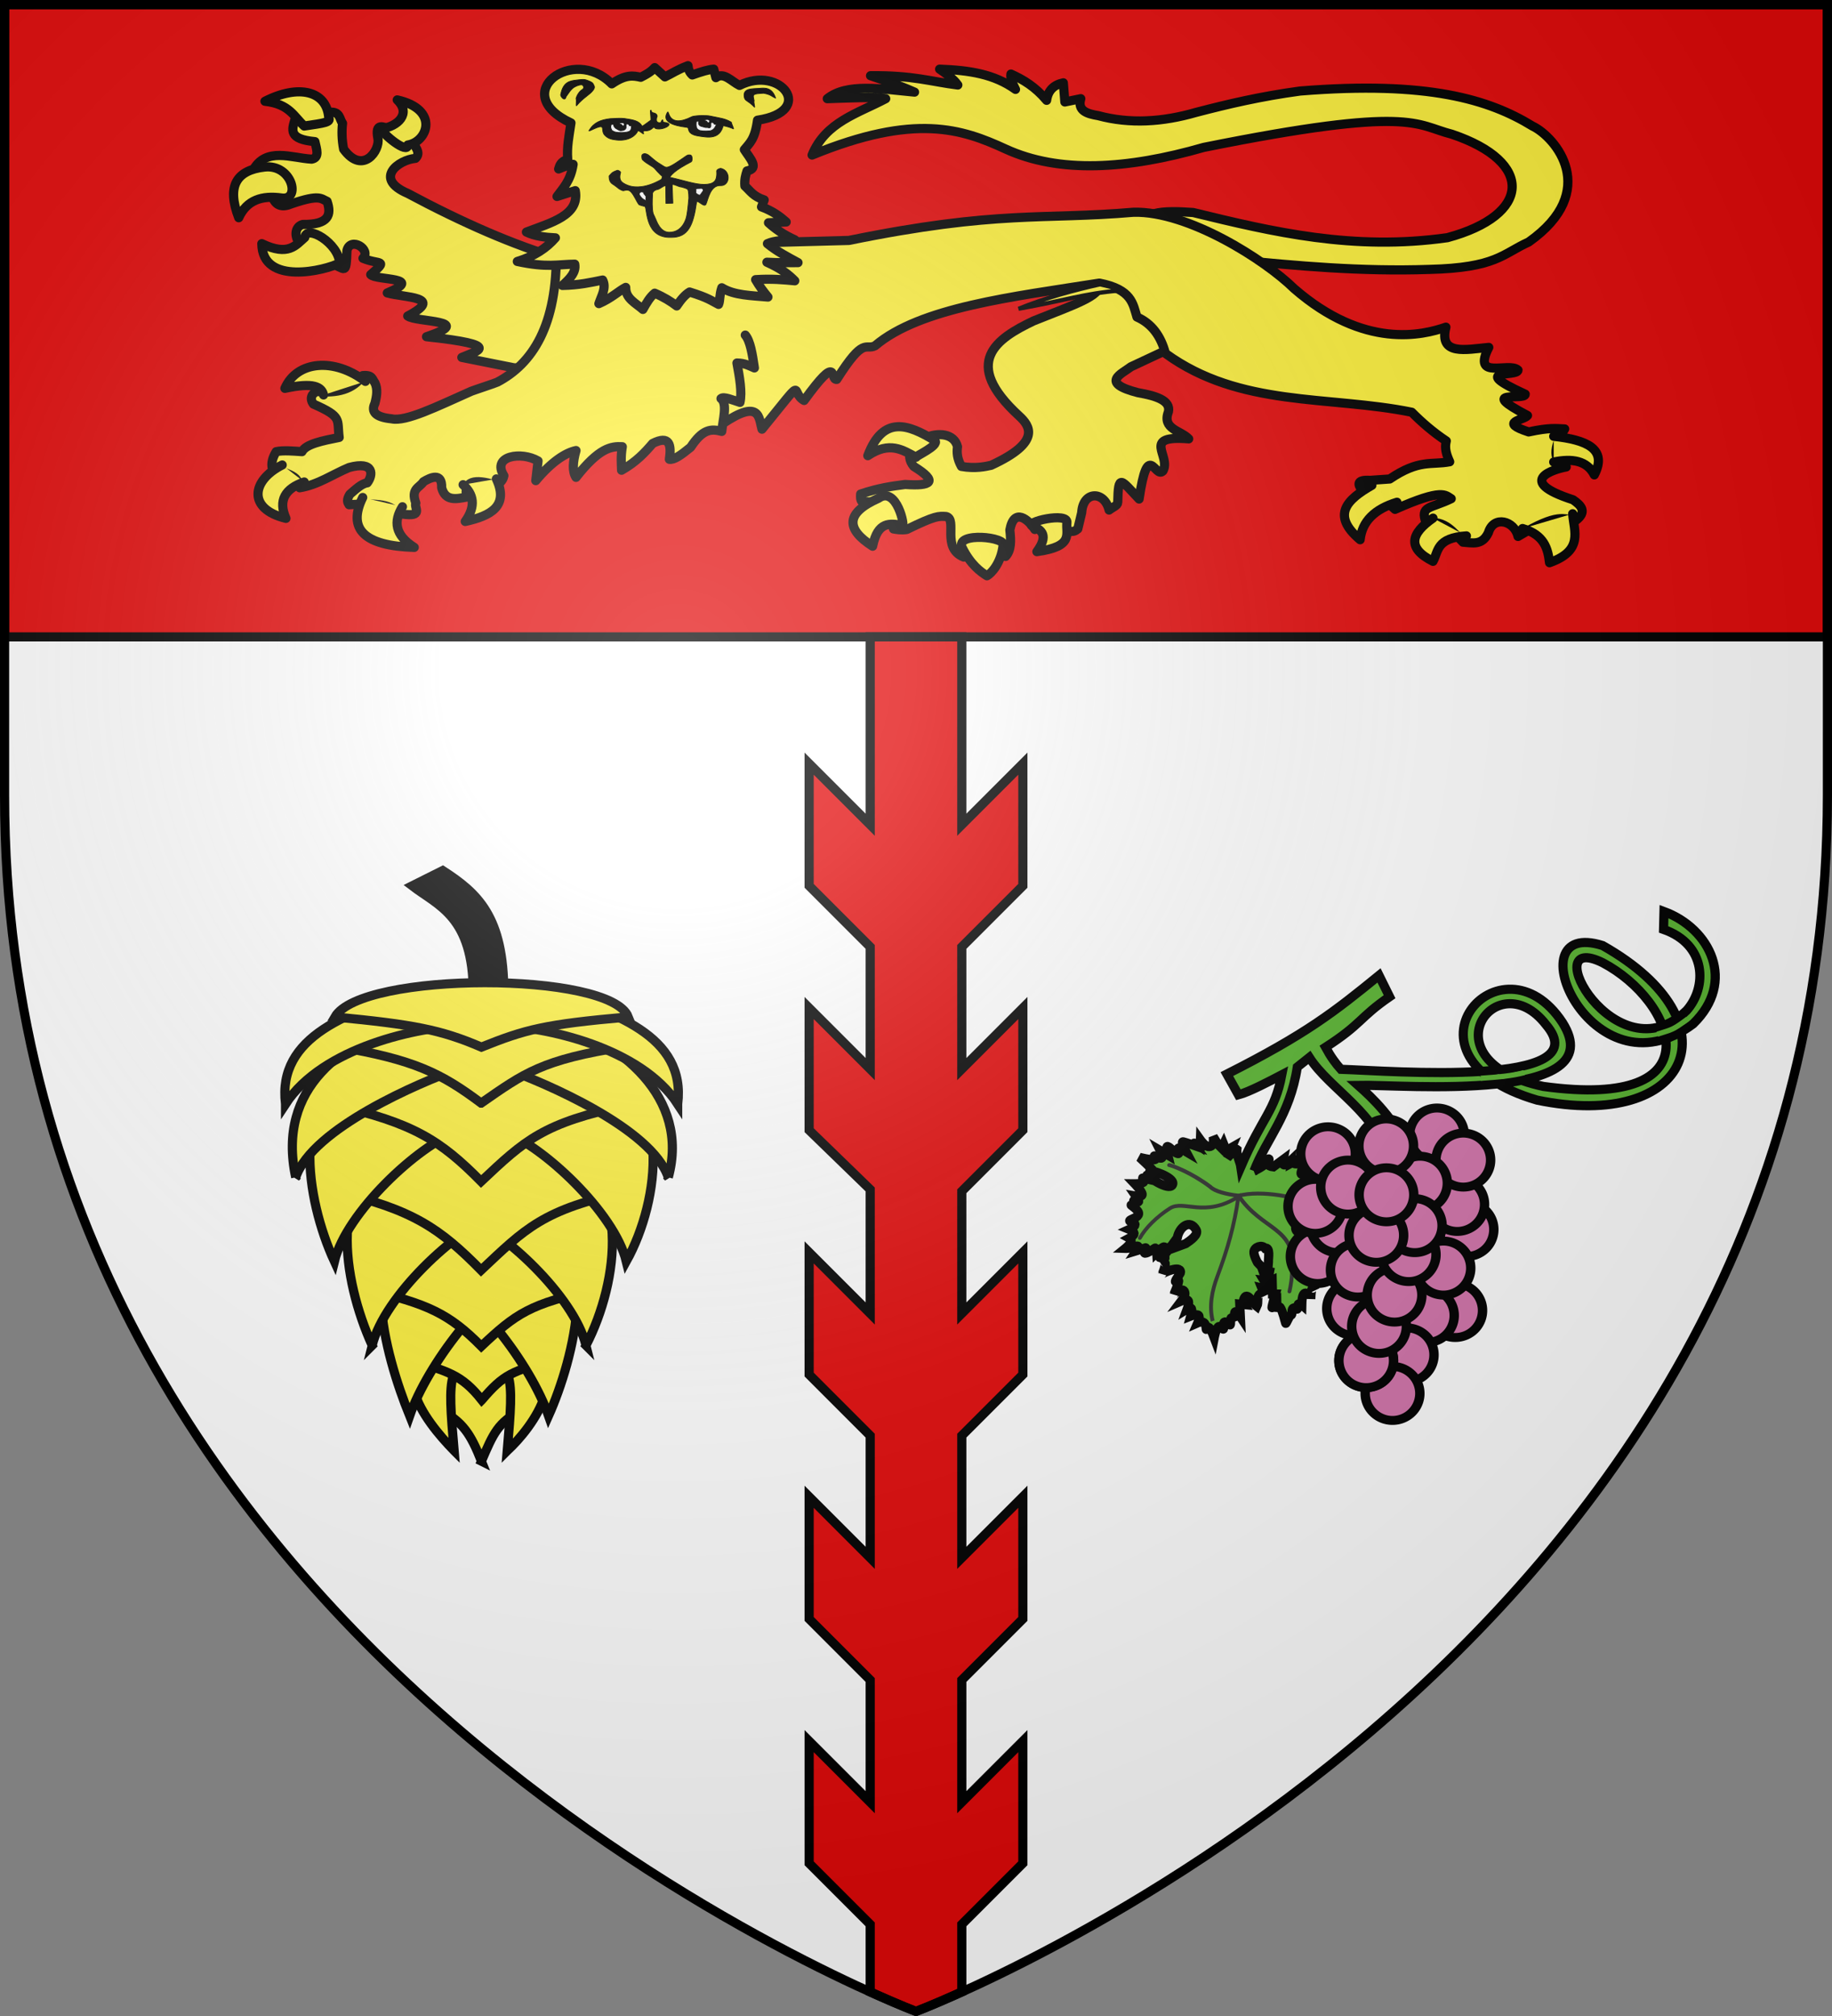 <?xml version="1.0" encoding="UTF-8" standalone="no"?>
<svg
   xmlns:dc="http://purl.org/dc/elements/1.1/"
   xmlns:cc="http://creativecommons.org/ns#"
   xmlns:rdf="http://www.w3.org/1999/02/22-rdf-syntax-ns#"
   xmlns:svg="http://www.w3.org/2000/svg"
   xmlns="http://www.w3.org/2000/svg"
   xmlns:xlink="http://www.w3.org/1999/xlink"
   xmlns:sodipodi="http://sodipodi.sourceforge.net/DTD/sodipodi-0.dtd"
   xmlns:inkscape="http://www.inkscape.org/namespaces/inkscape"
   height="660"
   width="600"
   version="1.0"
   id="svg2"
   sodipodi:version="0.32"
   inkscape:version="0.48.1 "
   sodipodi:docname="Blason ville fr Castres-Gironde (Gironde).svg"
   inkscape:export-filename="C:\Users\Henry\Pictures\Mes images\Blas\Blasons miens png\Nouveaux\Blason 33 Castres-Gironde.png"
   inkscape:export-xdpi="144"
   inkscape:export-ydpi="144"
   style="display:inline">
  <rect width="100%" height="100%" fill="#808080" stroke="none"/>
  <sodipodi:namedview
     inkscape:window-height="1002"
     inkscape:window-width="1280"
     inkscape:pageshadow="2"
     inkscape:pageopacity="0.0"
     guidetolerance="10.0"
     gridtolerance="10.0"
     objecttolerance="10.0"
     borderopacity="1.0"
     bordercolor="#666666"
     pagecolor="#ffffff"
     id="base"
     showgrid="false"
     height="660px"
     inkscape:zoom="1.2121212"
     inkscape:cx="457.9875"
     inkscape:cy="330"
     inkscape:window-x="-8"
     inkscape:window-y="-8"
     inkscape:current-layer="layer4"
     inkscape:window-maximized="1">
    <inkscape:grid
       type="xygrid"
       id="grid4240"
       empspacing="5"
       visible="true"
       enabled="true"
       snapvisiblegridlinesonly="true" />
  </sodipodi:namedview>
  <desc
     id="desc4">Flag of Canton of Valais (Wallis)</desc>
  <defs
     id="defs6">
    <linearGradient
       id="linearGradient2893">
      <stop
         style="stop-color: white; stop-opacity: 0.314;"
         offset="0"
         id="stop2895" />
      <stop
         id="stop2897"
         offset="0.19"
         style="stop-color: white; stop-opacity: 0.251;" />
      <stop
         style="stop-color: rgb(107, 107, 107); stop-opacity: 0.125;"
         offset="0.6"
         id="stop2901" />
      <stop
         style="stop-color: black; stop-opacity: 0.125;"
         offset="1"
         id="stop2899" />
    </linearGradient>
    <radialGradient
       inkscape:collect="always"
       xlink:href="#linearGradient2893"
       id="radialGradient3163"
       gradientUnits="userSpaceOnUse"
       gradientTransform="matrix(1.353,0,0,1.349,-77.629,-85.747)"
       cx="221.445"
       cy="226.331"
       fx="221.445"
       fy="226.331"
       r="300" />
  </defs>
  <g
     inkscape:groupmode="layer"
     id="layer3"
     inkscape:label="Fond écu"
     style="display:inline"
     transform="translate(0,-2.8e-4)"
     sodipodi:insensitive="true">
    <path
       inkscape:connector-curvature="0"
       id="path2855"
       style="fill:#ffffff;fill-opacity:1;fill-rule:evenodd;stroke:none"
       d="m 300,658.5 c 0,0 298.5,-112.436 298.5,-398.182 0,-285.746 0,-258.818 0,-258.818 L 1.5,1.5 1.5,260.318 C 1.5,546.064 300,658.5 300,658.5 z"
       sodipodi:nodetypes="cccccc" />
    <path
       inkscape:connector-curvature="0"
       style="fill:#e20909;fill-opacity:1;stroke:#000000;stroke-width:3;stroke-linecap:round;stroke-linejoin:miter;stroke-miterlimit:4;stroke-opacity:1"
       d="m 1.5,1.5 0,207 597,0 0,-207 -597,0 z"
       id="rect3285" />
  </g>
  <g
     inkscape:groupmode="layer"
     id="layer4"
     inkscape:label="Meubles"
     style="display:inline"
     transform="translate(0,-2.8e-4)"
     sodipodi:insensitive="true">
    <g
       id="g5002"
       transform="matrix(-0.592,0.592,-0.547,-0.547,786.557,116.496)" />
    <g
       id="g7068">
      <g
         id="g7309">
        <path
           id="path2770"
           style="color:#000000;fill:#fcef3c;fill-opacity:1;fill-rule:nonzero;stroke:#000000;stroke-width:3;stroke-linecap:round;stroke-linejoin:round;stroke-miterlimit:4;stroke-opacity:1;stroke-dasharray:none;stroke-dashoffset:0;marker:none;visibility:visible;display:inline;overflow:visible"
           d="m 387.78,109.938 -23.023,-22.12 -4.605,5.346 c 0.155,3.782 -7.862,6.401 -21.616,11.889 -12.088,5.752 -23.949,13.532 -4.732,31.152 3.411,3.122 7.481,8.469 -9.209,16.129 -1.866,0.405 -5.127,1.164 -9.721,0.369 -1.433,-2.586 -1.539,-4.598 -1.279,-6.452 -2.187,-8.74 -20.773,-1.377 -14.325,6.452 8.178,5.05 5.69,6.491 -2.814,5.899 -4.298,0.558 -8.616,1.134 -14.581,3.134 -0.074,1.036 -0.086,2.028 0.512,2.581 9.293,-0.786 10.299,7.097 10.232,8.848 1.248,0.206 2.44,0.453 4.349,0.184 9.477,-4.64 10.438,-4.392 12.94,-4.245 3.75,0.981 -1.669,10.314 5.734,13.277 4.669,-6.997 12.566,-2.913 13.696,-0.21 1.899,-1.994 1.786,-5.23 1.396,-8.638 1.37,-7.565 6.144,-3.373 8.186,-0.184 4.806,-4.543 7.367,-2.884 10.576,0.553 2.287,0.235 2.532,-0.017 3.493,-0.737 l 1.279,-5.346 c 0.412,-7.173 7.439,-7.183 8.968,-0.837 1.223,-0.953 2.814,-1.494 2.833,-2.481 0.185,-9.678 0.999,-7.413 6.998,-1.126 2.899,-19.772 5.209,-6.415 7.806,-9.196 2.848,-4.938 -7.337,-11.775 8.442,-10.507 -2.534,-2.749 -8.818,-3.135 -6.651,-8.848 0.813,-3.651 -3.887,-5.221 -9.976,-6.267 -12.684,-3.254 -5.253,-6.175 -2.302,-8.479 l 11.007,-5.151 6.388,-4.987 z"
           inkscape:connector-curvature="0" />
        <path
           id="path4530"
           style="color:#000000;fill:#fcef3c;fill-opacity:1;fill-rule:nonzero;stroke:#000000;stroke-width:3;stroke-linecap:round;stroke-linejoin:round;stroke-miterlimit:4;stroke-opacity:1;stroke-dasharray:none;stroke-dashoffset:0;marker:none;visibility:visible;display:inline;overflow:visible"
           d="M 403.942,84.978 C 383.135,82.913 368.392,74.05 368.392,74.05 l 9.695,-4.12 c 3.205,-0.855 7.838,-0.682 12.679,-0.358 26.219,6.396 52.525,12.588 83.282,8.24 27.472,-7.422 28.543,-24.735 1.492,-33.858 -12.068,-3.044 -12.648,-9.511 -81.293,4.299 -25.144,7.229 -47.355,8.577 -64.885,0.537 -14.237,-6.547 -29.638,-11.877 -63.394,1.971 4.414,-10.851 15.045,-13.639 24.114,-18.451 -3.804,-0.675 -11.875,-0.232 -19.142,0 6.391,-5.155 17.727,-3.176 28.589,-2.15 -3.043,-1.338 -6.788,-2.856 -14.419,-5.374 14.075,-0.141 19.529,1.911 28.589,3.045 -0.809,-1.136 -1.898,-2.414 -5.966,-5.195 9.716,0.372 17.866,1.601 24.86,6.628 -1.084,-2.095 -1.73,-3.874 -1.492,-5.016 4.027,1.818 7.986,4.175 11.684,8.599 0.444,-3.278 2.375,-5.081 5.469,-5.733 0.166,1.81 0.331,3.986 0.497,6.27 2.386,-0.513 3.805,-0.795 5.221,-1.075 -1.163,3.915 1.977,4.936 5.718,5.553 10.342,2.776 21.065,2.118 32.07,-1.075 10.339,-2.694 21.097,-5.237 34.059,-6.986 41.815,-3.379 61.882,2.758 76.072,11.465 7.553,3.571 22.466,21.255 -1.243,37.978 -8.503,3.826 -10.624,8.444 -32.567,8.957 -22.433,0.747 -43.332,-1.16 -64.139,-3.225 z"
           inkscape:connector-curvature="0" />
        <path
           d="m 178.931,120.924 11.938,-30.109 -7.416,-6.126 c -15.137,-4.415 -31.894,-11.749 -49.923,-21.376 -11.366,-4.876 -2.905,-11.017 2.532,-11.47 1.537,-1.452 0.619,-3.025 -0.724,-4.823 -3.689,-2.87 -5.836,-4.383 -7.597,-4.823 -2.208,-0.507 -5,-2.316 -3.979,3.128 0.788,3.85 -4.937,12.135 -11.215,3.519 -0.601,-2.953 -0.651,-6.161 -0.362,-8.472 -1.04,-1.423 -0.766,-3.793 -3.979,-3.65 -5.113,1.326 -8.875,2.063 -11.576,2.346 -1.056,3.451 -2.19,6.516 6.512,7.299 0.519,2.455 1.624,5.274 -1.085,5.735 -6.553,-0.359 -15.014,-4.087 -19.174,3.65 11.774,1.199 10.707,7.075 6.512,9.124 1.085,2.52 3.135,3.128 6.15,1.825 9.164,-3.134 9.546,-1.651 11.576,-0.782 1.498,4.371 0.607,7.677 -7.959,7.56 -2.035,0.54 -2.87,2.777 -1.628,5.344 9.833,1.616 9.933,3.97 10.853,7.429 4.726,1.539 4.965,4.33 5.246,-4.301 1.224,-4.56 8.04,-0.245 5.246,2.607 5.336,2.246 8.552,0.151 2.532,5.344 1.735,1.984 18.012,0.697 5.426,5.996 5.604,1.608 18.902,1.138 6.693,7.56 2.773,2.132 22.732,1.237 6.15,6.778 25.813,2.739 16.299,4.706 11.576,6.778 l 17.003,3.389 10.672,0.521 z"
           style="color:#000000;fill:#fcef3c;fill-opacity:1;fill-rule:nonzero;stroke:#000000;stroke-width:3;stroke-linecap:round;stroke-linejoin:round;stroke-miterlimit:4;stroke-opacity:1;stroke-dasharray:none;stroke-dashoffset:0;marker:none;visibility:visible;display:inline;overflow:visible"
           id="path1883"
           inkscape:connector-curvature="0" />
        <path
           d="m 236.761,138.658 c 12.324,-8.295 11.754,-1.673 12.799,1.853 15.212,-18.652 8.828,-12.129 13.797,-9.405 11.645,-16.013 8.281,-6.557 10.69,-6.897 9.001,-14.266 9.299,-9.389 12.554,-11.017 14.764,-12.54 44.974,-16.021 73.462,-20.512 10.628,2.081 10.947,6.723 12.306,11.107 4.815,2.125 7.821,6.206 9.323,11.913 24.438,17.807 53.588,13.735 80.671,19.258 3.327,3.348 6.993,6.533 11.311,9.405 -0.65,2.417 0.134,4.626 1.119,6.807 -6.052,1.138 -9.995,-0.889 -19.64,5.643 l -6.464,0.448 c -4.208,-0.242 -4.123,1.153 -2.735,3.045 2.213,-0.562 6.078,2.002 10.938,6.449 15.681,-6.974 16.456,-4.623 18.397,-3.493 -6.847,3.32 -10.346,2.297 -8.204,7.882 6.353,-0.907 8.858,3.176 12.057,6.36 3.029,0.17 6.248,1.252 8.328,-3.135 1.7,-5.718 8.54,-3.907 9.695,1.254 13.344,-7.994 14.985,-5.587 18.894,-5.195 3.779,-2.856 1.896,-4.895 -0.87,-6.807 -19.535,-6.302 -5.787,-10.123 -2.237,-10.748 -4.411,-1.947 -4.371,-6.204 -0.497,-12.45 -2.857,-0.09 -4.847,-0.517 -11.809,0.985 -10.088,-3.303 -1.577,-3.784 -0.373,-5.374 -16.89,-8.87 -0.692,-4.734 -0.746,-6.986 -18.835,-8.62 -2.47,-5.52 -2.362,-7.882 -2.927,-2.817 -15.203,3.542 -9.571,-7.434 -7.511,0.684 -16.41,2.788 -14.046,-6.628 -7.514,2.609 -26.634,7.429 -49.72,-12.629 -9.571,-9.405 -34.695,-25.441 -52.579,-24.99 -29.715,2.548 -44.408,-0.734 -93.226,9.226 l -77.315,2.06 -18.521,1.164 c 0.401,24.768 -7.914,37.173 -19.306,43.167 -0.562,0.296 -7.963,2.733 -8.546,2.991 -11.354,5.04 -21.407,10.06 -26.095,9.018 -5.33,-0.535 -6.764,-2.333 -5.469,-5.016 0.62,-2.358 1.016,-4.685 0,-6.807 -0.881,-1.017 -0.656,-2.631 -3.978,-2.329 -3.175,4.58 -8.431,5.862 -14.916,5.195 -1.616,0.511 -2.638,2.206 -1.243,4.12 9.668,4.262 7.665,4.998 8.452,10.928 -5.467,1.085 -10.921,2.174 -12.182,4.658 -3.006,-0.203 -6.086,-0.487 -8.452,0 -1.183,1.962 -1.716,3.83 -1.243,5.553 10.597,3.004 7.418,4.354 8.95,6.27 5.967,-0.955 10.788,-4.385 16.159,-6.628 8.408,-2.268 7.869,2.548 5.966,5.016 -1.906,0.246 -3.812,2.152 -5.718,3.762 -1.151,1.904 -0.719,2.668 -0.249,3.404 15.066,-1.025 13.132,1.693 17.402,3.045 7.254,1.07 3.762,-2.082 4.475,-3.583 -1.773,-4.766 1.276,-5.015 2.486,-6.986 2.26,-1.36 6.153,-3.241 5.966,1.971 1.211,4.465 4.733,3.697 8.204,3.045 -1.089,-5.258 2.588,-6.08 9.447,-3.941 1.34,-0.5 2.385,-1.355 2.735,-3.045 -4.136,-6.598 5.812,-8.014 11.187,-4.837 l -0.746,6.449 c 5.292,-6.336 9.869,-9.163 13.176,-9.853 -1.079,3.815 -1.239,6.872 0,8.778 7.558,-9.658 11.516,-10.236 15.165,-10.032 -0.573,3.45 -0.293,5.364 -0.249,7.703 4.859,-2.775 7.614,-5.768 10.193,-8.778 5.542,-2.782 6.176,0.393 5.469,5.195 1.492,0.216 3.544,-1.15 6.961,-3.941 3.918,-5.972 6.686,-6.13 10.193,-5.195 0.354,-3.663 1.953,-9.118 -0.249,-10.748 0.873,-0.791 3.784,0.474 6.215,1.254 0.744,-3.37 -0.119,-8.129 -0.994,-12.898 2.618,0.024 4.039,0.911 5.718,1.612 -0.655,-4.479 -1.353,-8.844 -2.983,-10.748"
           style="color:#000000;fill:#fcef3c;fill-opacity:1;fill-rule:nonzero;stroke:#000000;stroke-width:3;stroke-linecap:round;stroke-linejoin:round;stroke-miterlimit:4;stroke-opacity:1;stroke-dasharray:none;stroke-dashoffset:0;marker:none;visibility:visible;display:inline;overflow:visible"
           id="path13442"
           inkscape:connector-curvature="0" />
        <path
           id="path12555"
           style="color:#000000;fill:#fcef3c;fill-opacity:1;fill-rule:nonzero;stroke:#000000;stroke-width:3;stroke-linecap:round;stroke-linejoin:round;stroke-miterlimit:4;stroke-opacity:1;stroke-dasharray:none;stroke-dashoffset:0;marker:none;visibility:visible;display:inline;overflow:visible"
           d="m 181.903,77.869 c -2.915,3.361 -6.916,6.037 -12.481,7.727 9.813,2.12 13.233,0.948 18.809,0.887 0.509,2.62 -1.613,4.818 -4.043,6.967 5.52,-0.105 9.263,-0.978 13.184,-1.773 1.31,2.576 -0.388,5.151 -1.231,7.727 4.125,-1.78 6.589,-4.223 8.789,-5.32 -0.095,3.649 3.262,5.121 5.625,7.22 1.168,-2.123 2.373,-4.139 3.867,-5.32 2.943,1.264 5.257,2.678 7.207,4.18 1.273,-1.903 2.617,-3.605 4.219,-4.56 6.189,1.925 7.037,2.806 9.493,4.053 0.53,-1.219 0.239,-3.045 1.055,-5.447 4.098,2.539 9.763,2.539 15.118,3.04 -1.494,-1.795 -2.88,-3.667 -4.043,-5.7 5.35,-0.337 9.103,0.017 12.833,0.38 -1.93,-1.937 -4.265,-3.907 -9.141,-6.08 3.847,0.204 6.989,0.153 10.196,0.127 -3.436,-1.862 -6.904,-3.653 -10.02,-6.207 2.319,-1.065 5.685,-1.125 8.965,-1.267 -3.795,-1.725 -6.471,-3.611 -8.614,-5.574 l 5.801,-0.253 c -2.066,-1.828 -4.382,-3.584 -8.086,-4.94 l 0.879,-2.28 c -3.606,-1.161 -4.553,-2.96 -6.328,-4.56 -0.183,-2.098 0.235,-3.546 0.703,-4.94 4.164,-0.801 0.937,-4.125 -0.879,-6.967 1.737,-2.184 3.452,-3.286 4.313,-9.636 19.307,-2.892 7.588,-18.188 -5.895,-11.391 -2.578,-1.253 -5.156,-4.503 -7.735,-2.533 l -0.703,-2.787 c -1.606,0.102 -4.103,0.846 -7.032,1.9 -1.098,-1.013 -1.285,-2.027 -1.406,-3.04 -3.553,1.331 -5.244,2.576 -7.559,3.673 l -3.34,-3.04 c -0.751,0.817 -1.55,1.649 -4.571,3.167 -2.407,-0.53 -4.82,-1.048 -9.493,2.153 -12.63,-12.774 -34.073,3.129 -13.36,12.794 -0.578,3.969 -1.416,7.938 -1.055,11.907 -2.304,0.742 -2.621,1.96 -2.988,3.167 1.582,-0.682 3.164,-1.309 4.746,-1.52 -0.819,5.365 -3.196,7.642 -5.274,10.514 l 5.977,-1.9 c 1.507,8.132 -7.956,10.467 -15.997,13.554 2.772,1.34 6.063,1.745 9.493,1.9 z"
           inkscape:connector-curvature="0" />
        <path
           id="path9033"
           style="color:#000000;fill:#000000;fill-opacity:1;fill-rule:nonzero;stroke:#000000;stroke-width:0.245;stroke-linecap:round;stroke-linejoin:round;stroke-miterlimit:4;stroke-opacity:1;stroke-dasharray:none;stroke-dashoffset:0;marker:none;visibility:visible;display:inline;overflow:visible"
           d="m 199.81,38.855 c -3.113,0.396 -5.27,1.199 -6.885,3.861 -0.484,0.798 3.832,-2.11 4.332,-0.953 0.201,0.465 -0.005,1.72 0.832,2.538 0.947,0.926 1.842,1.318 3.771,1.534 4.178,0.467 6.511,-1.592 7.084,-3.069 0.711,0.196 1.496,0.974 1.799,1.075 0.144,0.048 -0.431,-1.114 0.427,-1.027 2.16,0.217 2.853,-1.529 3.125,-1.101 0.7,1.104 4.209,0.321 4.824,-0.833 0.22,-0.414 -0.682,-0.762 -1.673,-0.848 -0.529,-0.046 -0.203,-0.751 -0.42,-0.759 -0.579,-0.022 -0.082,1.297 -1.541,0.8 -0.785,-0.268 -0.395,-1.54 -0.393,-1.613 0.344,-0.358 0.152,-1.313 -1.159,-1.522 -0.909,-0.145 -0.434,-1.085 -0.866,-0.818 -0.202,0.125 0.275,3.112 0.041,3.27 -1.235,0.834 -2.732,2.062 -2.815,1.915 -0.967,-1.71 -2.617,-2.035 -5.812,-2.512 -0.979,-0.146 -3.602,-0.006 -4.671,0.062 z"
           inkscape:connector-curvature="0" />
        <path
           id="path10809"
           style="color:#000000;fill:#000000;fill-opacity:1;fill-rule:nonzero;stroke:#000000;stroke-width:0.245;stroke-linecap:round;stroke-linejoin:round;stroke-miterlimit:4;stroke-opacity:1;stroke-dasharray:none;stroke-dashoffset:0;marker:none;visibility:visible;display:inline;overflow:visible"
           d="m 226.706,38.158 c -8.079,4.129 -7.522,-2.274 -8.072,-1.427 -2.69,4.142 5.226,4.758 6.397,4.969 0.656,0.118 0.215,0.96 1.052,1.778 0.947,0.926 2.857,1.106 4.782,1.344 4.565,0.563 5.561,-2.079 5.986,-3.639 0.778,0.029 3.042,0.799 3.293,0.98 0.419,0.303 -0.63,-1.724 -0.617,-2.151 -2.184,-1.273 -3.56,-1.297 -7.051,-2.042 -0.958,-0.205 -4.306,-0.229 -5.77,0.188 z"
           inkscape:connector-curvature="0" />
        <path
           id="path10811"
           style="color:#000000;fill:#ffffff;fill-opacity:1;fill-rule:nonzero;stroke:#000000;stroke-width:0.245;stroke-linecap:round;stroke-linejoin:round;stroke-miterlimit:4;stroke-opacity:1;stroke-dasharray:none;stroke-dashoffset:0;marker:none;visibility:visible;display:inline;overflow:visible"
           d="m 200.309,40.752 c -0.305,0.109 -0.322,1.03 -0.209,1.261 0.433,0.926 0.15,0.566 0.912,1.019 0.762,0.454 2.809,0.404 3.673,0.311 1.727,-0.186 2.109,-0.63 2.12,-2.046 0.008,-0.278 -0.632,0.037 -0.7,-0.237 -0.048,-0.194 -0.389,-0.621 -0.905,-0.451 -0.351,0.116 -0.016,1.059 -0.236,1.433 -0.435,0.739 -1.259,0.698 -1.757,0.752 -0.249,0.027 -1.215,-0.581 -1.576,-0.796 -1.075,-0.9 -0.321,-1.603 -1.321,-1.245 z"
           inkscape:connector-curvature="0" />
        <path
           id="path11709"
           style="color:#000000;fill:#ffffff;fill-opacity:1;fill-rule:nonzero;stroke:#000000;stroke-width:0.245;stroke-linecap:round;stroke-linejoin:round;stroke-miterlimit:4;stroke-opacity:1;stroke-dasharray:none;stroke-dashoffset:0;marker:none;visibility:visible;display:inline;overflow:visible"
           d="m 228.171,39.739 c -0.279,0.14 -0.191,1.695 -0.077,1.926 0.433,0.926 0.069,0.309 0.692,0.861 0.419,0.371 2.206,0.473 3.673,0.311 0.88,-0.097 1.669,-0.728 2.12,-2.046 0.008,-0.278 -0.632,0.037 -0.7,-0.237 -0.048,-0.194 -0.389,-0.621 -0.905,-0.451 -0.351,0.116 -0.054,1.049 -0.236,1.433 -0.306,0.646 -0.803,0.084 -1.405,0.214 -0.241,0.052 -0.95,-0.229 -1.4,-0.321 -2.066,-0.422 -0.413,-2.367 -1.761,-1.688 z"
           inkscape:connector-curvature="0" />
        <path
           id="path11711"
           style="color:#000000;fill:#ffffff;fill-opacity:1;fill-rule:nonzero;stroke:#000000;stroke-width:0.245;stroke-linecap:round;stroke-linejoin:round;stroke-miterlimit:4;stroke-opacity:1;stroke-dasharray:none;stroke-dashoffset:0;marker:none;visibility:visible;display:inline;overflow:visible"
           d="m 202.856,40.305 c -0.033,0.09 -0.004,0.194 0.098,0.251 0.587,0.123 0.78,0.367 0.918,0.694 0,0 0.455,-0.022 0.455,-0.022 0.586,-1.096 -0.527,-1.218 -1.471,-0.924 z"
           inkscape:connector-curvature="0" />
        <path
           id="path12602"
           style="color:#000000;fill:#ffffff;fill-opacity:1;fill-rule:nonzero;stroke:#000000;stroke-width:0.245;stroke-linecap:round;stroke-linejoin:round;stroke-miterlimit:4;stroke-opacity:1;stroke-dasharray:none;stroke-dashoffset:0;marker:none;visibility:visible;display:inline;overflow:visible"
           d="m 230.761,39.252 c -0.033,0.09 -0.004,0.194 0.098,0.251 0.587,0.123 0.78,0.367 0.918,0.694 0,0 0.455,-0.022 0.455,-0.022 0.586,-1.096 -0.527,-1.218 -1.471,-0.924 z"
           inkscape:connector-curvature="0" />
        <path
           id="path8819"
           style="color:#000000;fill:#000000;fill-opacity:1;fill-rule:nonzero;stroke:#000000;stroke-width:0.245;stroke-linecap:round;stroke-linejoin:round;stroke-miterlimit:4;stroke-opacity:1;stroke-dasharray:none;stroke-dashoffset:0;marker:none;visibility:visible;display:inline;overflow:visible"
           d="m 191.203,26.023 c -0.777,-0.022 -1.445,0.08 -2.349,0.185 -2.127,0.246 -4.394,0.561 -5.175,4.595 -0.321,0.361 0.581,1.71 1.16,1.611 0.509,-0.087 0.383,-0.5 0.64,-0.88 0.867,-1.279 1.412,-2.029 2.063,-2.597 0.823,-0.718 2.052,-1.114 2.762,-1.185 0.69,-0.069 1.304,1.03 0.39,1.571 -0.956,0.566 -1.771,1.862 -2.049,2.982 0.264,0.343 -0.096,2.596 0.169,2.292 2.422,-2.778 4.208,-3.463 5.39,-4.981 0.828,-1.064 0.439,-1.424 -8.2e-4,-2.278 -0.252,-0.489 -2.223,-1.291 -3,-1.314 z"
           inkscape:connector-curvature="0" />
        <path
           id="path8821"
           style="color:#000000;fill:#000000;fill-opacity:1;fill-rule:nonzero;stroke:#000000;stroke-width:0.245;stroke-linecap:round;stroke-linejoin:round;stroke-miterlimit:4;stroke-opacity:1;stroke-dasharray:none;stroke-dashoffset:0;marker:none;visibility:visible;display:inline;overflow:visible"
           d="m 248.632,28.931 c 1.772,-0.154 4.21,-0.444 5.395,3.202 -1.541,-0.682 -1.396,-1.099 -3.907,-1.613 -1.407,0.125 -3.266,0.053 -3.372,0.861 -0.065,0.494 0.109,0.72 0.247,1.652 -0.264,0.343 0.38,2.333 0.095,2.039 -2.372,-2.451 -3.152,-1.841 -3.368,-3.493 -0.367,-2.806 2.768,-2.461 4.91,-2.647 z"
           inkscape:connector-curvature="0" />
        <path
           d="m 211.101,50.297 c -0.357,0.034 -0.667,0.195 -0.825,0.429 -0.158,0.234 -0.08,1.315 0.103,1.538 1.774,1.663 3.271,2.047 4.101,2.984 0.818,0.923 2.555,3.071 3.817,3.085 0.234,0.004 0.692,1.083 0.699,0.915 0.077,-1.841 2.407,-3.671 7.362,-6.264 0.48,-0.251 0.422,-1.906 -0.06,-2.155 -0.482,-0.249 -1.071,-0.118 -1.5,0.177 -2.864,1.977 -4.874,3.391 -6.111,3.71 -0.854,0.22 -1.332,-0.329 -2.39,-0.962 -1.461,-0.875 -1.811,-1.23 -3.666,-2.785 -0.212,-0.287 -1.085,-0.717 -1.532,-0.672 l 0,0 z"
           style="color:#000000;fill:#000000;fill-opacity:1;fill-rule:nonzero;stroke:#000000;stroke-width:0.245;stroke-linecap:round;stroke-linejoin:round;stroke-miterlimit:4;stroke-opacity:1;stroke-dasharray:none;stroke-dashoffset:0;marker:none;visibility:visible;display:inline;overflow:visible"
           id="path17069"
           inkscape:connector-curvature="0" />
        <path
           d="m 236.066,55.118 c -0.585,0.034 -1.396,0.49 -1.358,0.912 0.128,1.798 -0.175,2.917 -0.866,3.493 -0.69,0.576 -1.7,0.841 -3.201,0.855 -3.001,0.029 -6.733,-1.352 -11.028,-2.269 -3.068,-0.814 -2.57,-0.366 -2.936,0.586 -5.1,2.961 -8.711,2.697 -10.489,2.168 -0.866,-0.258 -2.062,-0.792 -2.623,-1.4 -0.649,-0.702 -0.67,-1.784 -0.298,-2.973 0.082,-0.287 -0.766,-0.847 -1.132,-0.72 -1.849,0.644 -1.893,1.001 -2.672,1.886 0.02,1.97 0.832,2.416 1.609,2.898 1.063,0.661 1.497,1.404 2.945,1.878 0.334,0.11 1.541,-0.696 2.561,0.345 1.17,1.195 1.824,3.133 2.662,4.198 0.154,0.196 1.985,0.593 2.036,0.676 0.728,1.185 0.085,10.383 8.528,10.07 5.592,0.052 7.267,-3.96 8.323,-11.438 0.175,-1.242 2.462,1.909 3.097,0.569 0.659,-1.39 1.376,-6.267 4.75,-6.09 3.192,0.168 3.5,-4.924 0.092,-5.645 z"
           style="color:#000000;fill:#000000;fill-opacity:1;fill-rule:nonzero;stroke:#000000;stroke-width:0.245;stroke-linecap:round;stroke-linejoin:round;stroke-miterlimit:4;stroke-opacity:1;stroke-dasharray:none;stroke-dashoffset:0;marker:none;visibility:visible;display:inline;overflow:visible"
           id="path17071"
           inkscape:connector-curvature="0" />
        <g
           id="g7289">
          <g
             id="g7271">
            <path
               id="path1890"
               style="color:#000000;fill:#fcef3c;fill-opacity:1;fill-rule:nonzero;stroke:#000000;stroke-width:3;stroke-linecap:round;stroke-linejoin:round;stroke-miterlimit:4;stroke-opacity:1;stroke-dasharray:none;stroke-dashoffset:0;marker:none;visibility:visible;display:inline;overflow:visible"
               d="m 118.795,162.866 c -5.065,10.303 0.377,15.833 16.876,16.341 -6.407,-4.065 -6.818,-8.561 -3.867,-13.3"
               inkscape:connector-curvature="0" />
            <path
               id="path1888"
               style="color:#000000;fill:#fcef3c;fill-opacity:1;fill-rule:nonzero;stroke:#000000;stroke-width:3;stroke-linecap:round;stroke-linejoin:round;stroke-miterlimit:4;stroke-opacity:1;stroke-dasharray:none;stroke-dashoffset:0;marker:none;visibility:visible;display:inline;overflow:visible"
               d="m 92.426,152.225 c -10.076,5.056 -11.452,14.412 1.231,17.481 -2.619,-5.893 -0.309,-9.729 5.977,-11.907"
               inkscape:connector-curvature="0" />
            <path
               id="path1892"
               style="color:#000000;fill:#fcef3c;fill-opacity:1;fill-rule:nonzero;stroke:#000000;stroke-width:3;stroke-linecap:round;stroke-linejoin:round;stroke-miterlimit:4;stroke-opacity:1;stroke-dasharray:none;stroke-dashoffset:0;marker:none;visibility:visible;display:inline;overflow:visible"
               d="m 162.566,156.786 c 4.14,8.87 -1.79,12.096 -10.196,13.934 3.602,-5.117 2.714,-8.94 -0.703,-12.034"
               inkscape:connector-curvature="0" />
            <path
               id="path1894"
               style="color:#000000;fill:#fcef3c;fill-opacity:1;fill-rule:nonzero;stroke:#000000;stroke-width:3;stroke-linecap:round;stroke-linejoin:round;stroke-miterlimit:4;stroke-opacity:1;stroke-dasharray:none;stroke-dashoffset:0;marker:none;visibility:visible;display:inline;overflow:visible"
               d="m 119.674,124.864 c -10.229,-7.883 -22.468,-6.724 -26.368,2.28 9.425,-2.047 12.079,-0.498 12.657,2.153"
               inkscape:connector-curvature="0" />
            <path
               id="path2791"
               style="color:#000000;fill:#fcef3c;fill-opacity:1;fill-rule:nonzero;stroke:#000000;stroke-width:3;stroke-linecap:round;stroke-linejoin:round;stroke-miterlimit:4;stroke-opacity:1;stroke-dasharray:none;stroke-dashoffset:0;marker:none;visibility:visible;display:inline;overflow:visible"
               d="m 449.312,158.873 c -8.023,4.593 -13.512,9.693 -3.853,17.824 0.628,-6.045 4.8,-10.047 12.057,-12.271"
               inkscape:connector-curvature="0" />
            <path
               id="path2793"
               style="color:#000000;fill:#fcef3c;fill-opacity:1;fill-rule:nonzero;stroke:#000000;stroke-width:3;stroke-linecap:round;stroke-linejoin:round;stroke-miterlimit:4;stroke-opacity:1;stroke-dasharray:none;stroke-dashoffset:0;marker:none;visibility:visible;display:inline;overflow:visible"
               d="m 469.324,169.621 c -7.272,5.045 -8.615,9.823 0,14.152 1.852,-3.373 1.014,-7.641 10.939,-8.33"
               inkscape:connector-curvature="0" />
            <path
               id="path2795"
               style="color:#000000;fill:#fcef3c;fill-opacity:1;fill-rule:nonzero;stroke:#000000;stroke-width:3;stroke-linecap:round;stroke-linejoin:round;stroke-miterlimit:4;stroke-opacity:1;stroke-dasharray:none;stroke-dashoffset:0;marker:none;visibility:visible;display:inline;overflow:visible"
               d="m 498.66,173.025 c 7.067,2.097 8.288,6.511 8.825,11.196 11.214,-3.991 8.008,-10.229 7.582,-16.033"
               inkscape:connector-curvature="0" />
            <path
               id="path2797"
               style="color:#000000;fill:#fcef3c;fill-opacity:1;fill-rule:nonzero;stroke:#000000;stroke-width:3;stroke-linecap:round;stroke-linejoin:round;stroke-miterlimit:4;stroke-opacity:1;stroke-dasharray:none;stroke-dashoffset:0;marker:none;visibility:visible;display:inline;overflow:visible"
               d="m 508.852,151.259 c 6.049,-1.243 10.888,-0.503 13.3,4.21 4.423,-8.511 -2.568,-11.478 -13.3,-12.629"
               inkscape:connector-curvature="0" />
            <path
               d="m 300.032,149.692 c -0.543,-0.211 7.731,-3.842 6.153,-5.447 -8.714,-5.363 -16.96,-8.361 -21.974,4.94 7.153,-4.796 11.394,-1.9 15.821,0.507 z"
               style="color:#000000;fill:#fcef3c;fill-opacity:1;fill-rule:nonzero;stroke:#000000;stroke-width:3;stroke-linecap:round;stroke-linejoin:round;stroke-miterlimit:4;stroke-opacity:1;stroke-dasharray:none;stroke-dashoffset:0;marker:none;visibility:visible;display:inline;overflow:visible"
               id="path7195"
               inkscape:connector-curvature="0" />
            <path
               d="m 295.462,171.986 c 1.166,0.983 -1.766,-13.108 -7.735,-8.867 -10.995,4.881 -10.616,10.151 -1.934,15.707 1.686,-8.259 5.699,-7.467 9.668,-6.84 z"
               style="color:#000000;fill:#fcef3c;fill-opacity:1;fill-rule:nonzero;stroke:#000000;stroke-width:3;stroke-linecap:round;stroke-linejoin:round;stroke-miterlimit:4;stroke-opacity:1;stroke-dasharray:none;stroke-dashoffset:0;marker:none;visibility:visible;display:inline;overflow:visible"
               id="path7197"
               inkscape:connector-curvature="0" />
            <path
               d="m 328.51,178.7 c 0.87,-1.446 -3.117,-2.625 -6.998,-2.773 -3.881,-0.148 -7.656,0.733 -6.362,3.407 2.776,5.561 6.031,7.902 8.086,9.167 1.574,-0.823 4.607,-4.321 5.274,-9.8 z"
               style="color:#000000;fill:#fcef3c;fill-opacity:1;fill-rule:nonzero;stroke:#000000;stroke-width:3;stroke-linecap:round;stroke-linejoin:round;stroke-miterlimit:4;stroke-opacity:1;stroke-dasharray:none;stroke-dashoffset:0;marker:none;visibility:visible;display:inline;overflow:visible"
               id="path7199"
               inkscape:connector-curvature="0" />
            <path
               d="m 349.429,171.1 c 0.465,-3.618 -14.353,-0.128 -11.25,1.14 3.103,1.268 5.247,3.089 1.406,8.36 12.39,-1.708 9.379,-5.883 9.844,-9.5 z"
               style="color:#000000;fill:#fcef3c;fill-opacity:1;fill-rule:nonzero;stroke:#000000;stroke-width:3;stroke-linecap:round;stroke-linejoin:round;stroke-miterlimit:4;stroke-opacity:1;stroke-dasharray:none;stroke-dashoffset:0;marker:none;visibility:visible;display:inline;overflow:visible"
               id="path7201"
               inkscape:connector-curvature="0" />
            <path
               id="path6302"
               style="color:#000000;fill:#fcef3c;fill-opacity:1;fill-rule:nonzero;stroke:#000000;stroke-width:3;stroke-linecap:round;stroke-linejoin:round;stroke-miterlimit:4;stroke-opacity:1;stroke-dasharray:none;stroke-dashoffset:0;marker:none;visibility:visible;display:inline;overflow:visible"
               d="m 107.669,38.555 c 0.736,1.456 -1.293,1.72 -8.035,2.706 -3.368,-3.066 -4.769,-7.204 -12.854,-8.107 10.907,-5.581 20.231,-3.513 20.889,5.401 z"
               inkscape:connector-curvature="0" />
            <path
               id="path7189"
               style="color:#000000;fill:#fcef3c;fill-opacity:1;fill-rule:nonzero;stroke:#000000;stroke-width:3;stroke-linecap:round;stroke-linejoin:round;stroke-miterlimit:4;stroke-opacity:1;stroke-dasharray:none;stroke-dashoffset:0;marker:none;visibility:visible;display:inline;overflow:visible"
               d="m 133.561,47.468 c 0.025,3.193 -8.319,-3.62 -8.699,-5.307 5.47,-0.724 9.886,-4.988 5.231,-9.457 13.914,3.141 9.967,13.718 3.468,14.764 z"
               inkscape:connector-curvature="0" />
            <path
               id="path7191"
               style="color:#000000;fill:#fcef3c;fill-opacity:1;fill-rule:nonzero;stroke:#000000;stroke-width:3;stroke-linecap:round;stroke-linejoin:round;stroke-miterlimit:4;stroke-opacity:1;stroke-dasharray:none;stroke-dashoffset:0;marker:none;visibility:visible;display:inline;overflow:visible"
               d="m 92.251,64.822 c 6.383,0.901 3.436,-11.163 -5.625,-10.134 -9.061,1.029 -12.496,6.111 -8.438,16.594 2.64,-5.842 7.68,-7.361 14.063,-6.46 z"
               inkscape:connector-curvature="0" />
            <path
               id="path7193"
               style="color:#000000;fill:#fcef3c;fill-opacity:1;fill-rule:nonzero;stroke:#000000;stroke-width:3;stroke-linecap:round;stroke-linejoin:round;stroke-miterlimit:4;stroke-opacity:1;stroke-dasharray:none;stroke-dashoffset:0;marker:none;visibility:visible;display:inline;overflow:visible"
               d="m 111.236,86.103 c -0.327,-6.445 -10.804,-12.759 -11.426,-8.36 -2.944,2.516 -5.305,6.239 -14.063,2.027 0.146,13.884 20.85,8.752 25.489,6.334 z"
               inkscape:connector-curvature="0" />
          </g>
          <path
             d="m 223.17,61.22 c -0.783,0.043 -2.843,-1.23 -3.018,-0.678 l 0.22,5.98 -2.268,0.069 -0.081,-5.596 c -0.192,-0.699 -1.793,0.936 -2.763,1.074 -0.97,0.138 -1.734,0.975 -1.542,1.674 -0.104,1.858 -0.206,4.46 0.211,6.175 l 0.799,1.744 c 0.304,0.651 1.45,4.334 4.4,4.385 2.258,0.039 4.457,-1.241 5.527,-4.474 0.516,-1.558 0.763,-4.91 0.877,-6.161 0.139,-0.403 0.044,-3.109 -0.329,-3.425 -0.373,-0.316 -1.329,-0.579 -2.035,-0.768 z"
             style="color:#000000;fill:#fcef3c;fill-opacity:1;fill-rule:nonzero;stroke:#000000;stroke-width:0.245;stroke-linecap:round;stroke-linejoin:round;stroke-miterlimit:4;stroke-opacity:1;stroke-dasharray:none;stroke-dashoffset:0;marker:none;visibility:visible;display:inline;overflow:visible"
             id="path17966"
             inkscape:connector-curvature="0" />
        </g>
        <path
           id="path18857"
           style="color:#000000;fill:#ffffff;fill-opacity:1;fill-rule:nonzero;stroke:#000000;stroke-width:0.245;stroke-linecap:round;stroke-linejoin:round;stroke-miterlimit:4;stroke-opacity:1;stroke-dasharray:none;stroke-dashoffset:0;marker:none;visibility:visible;display:inline;overflow:visible"
           d="m 209.327,63.634 c 0.606,0.968 0.891,1.436 2.079,1.985 0.413,0.036 -0.062,-0.705 0.16,-0.958 0.221,-0.254 -0.484,-1.02 -0.708,-1.272 l -0.089,-0.415 c -0.884,-0.365 -1.292,-0.019 -1.442,0.661 z"
           inkscape:connector-curvature="0" />
        <path
           id="path18859"
           style="color:#000000;fill:#ffffff;fill-opacity:1;fill-rule:nonzero;stroke:#000000;stroke-width:0.245;stroke-linecap:round;stroke-linejoin:round;stroke-miterlimit:4;stroke-opacity:1;stroke-dasharray:none;stroke-dashoffset:0;marker:none;visibility:visible;display:inline;overflow:visible"
           d="m 227.917,61.881 0.039,0.739 c -0.149,0.268 -0.079,0.573 0.181,0.792 0.26,0.219 0.755,0.538 1.145,0.473 l 0.979,-1.345 c 0.125,-0.25 0.063,-0.529 -0.164,-0.739 -0.227,-0.21 -0.676,-0.13 -1.043,-0.104 -0.549,0.041 -0.831,-0.036 -1.137,0.184 z"
           inkscape:connector-curvature="0" />
        <path
           style="fill:#fcef3c;fill-rule:evenodd;stroke:#000000;stroke-width:1.375;stroke-linecap:butt;stroke-linejoin:miter;stroke-miterlimit:4;stroke-opacity:1;stroke-dasharray:none"
           d="m 366.345,95.16 c -2.36,-1.345 -1.114,-0.855 -6.062,-2.077 -7.981,1.77 -18.095,4.467 -26.69,8.006 15.348,-2.735 21.701,-5.044 32.752,-5.929 z"
           id="path1917"
           sodipodi:nodetypes="cccc"
           inkscape:connector-curvature="0" />
      </g>
      <path
         inkscape:connector-curvature="0"
         id="path3976"
         transform="translate(0,2.8e-4)"
         d="m 285,208.5 0,61.5 -20,-20 0,40 20,20 0,40 -20,-20 0,40 20,19.406 0,40.594 -20,-20 0,40 20,20 0,40 -20,-20 0,40 20,20 0,40 -20,-20 0,40 20,20 0,22.125 c 9.422,4.253 15,6.375 15,6.375 0,0 5.578,-2.122 15,-6.375 l 0,-22.125 20,-20 0,-40 -20,20 0,-40 20,-20 0,-40 -20,20 0,-40 20,-20 0,-40 -20,20 0,-40 20,-20 0,-40 -20,20 0,-40 20,-20 0,-40 -20,20 0,-61.5 -30,0 z"
         style="fill:#e20909;stroke:#000000;stroke-width:3;stroke-linecap:butt;stroke-linejoin:miter;stroke-miterlimit:4;stroke-opacity:1;stroke-dasharray:none" />
      <g
         id="g4176">
        <path
           style="fill:#000000;stroke:#000000;stroke-width:3;stroke-linecap:butt;stroke-linejoin:miter;stroke-miterlimit:4;stroke-opacity:1;stroke-dasharray:none"
           d="m 155,325 c 0,-25 -11.469,-28.463 -20,-35 l 10,-5 c 11.394,7.363 20,15 20,40"
           id="path4174"
           inkscape:connector-curvature="0"
           transform="translate(0,2.8e-4)"
           sodipodi:nodetypes="cccc" />
        <g
           id="g4655"
           transform="matrix(0.866,-0.866,0.866,0.866,463.325,-105.569)">
          <path
             inkscape:connector-curvature="0"
             sodipodi:nodetypes="cccc"
             id="path4224"
             d="m -513.612,160.671 c 7.554,-3.039 10.487,-4.185 17.102,-2.098 12.92,-14.742 0.018,-27.458 -15.063,-15.063 1.741,6.284 1.155,9.789 -2.039,17.162 z"
             style="fill:#fcef3c;fill-opacity:1;fill-rule:evenodd;stroke:#000000;stroke-width:2.449;stroke-linecap:butt;stroke-linejoin:miter;stroke-miterlimit:4;stroke-opacity:1;stroke-dasharray:none" />
          <path
             inkscape:connector-curvature="0"
             sodipodi:nodetypes="cccc"
             id="path4222"
             d="m -516.791,153.507 c 0.114,-11.429 2.648,-31.134 20.691,-21.64 l 4.325,8.75 c -9.892,-4.691 -11.452,-3.236 -25.016,12.891 z"
             style="fill:#fcef3c;fill-opacity:1;fill-rule:evenodd;stroke:#000000;stroke-width:2.449;stroke-linecap:butt;stroke-linejoin:miter;stroke-miterlimit:4;stroke-opacity:1;stroke-dasharray:none" />
          <path
             inkscape:connector-curvature="0"
             sodipodi:nodetypes="cccc"
             id="path4220"
             d="m -506.733,163.565 c 8.677,0.421 30.962,-2.476 21.64,-20.691 l -8.75,-4.325 c 4.691,9.892 3.236,11.452 -12.891,25.016 z"
             style="fill:#fcef3c;fill-opacity:1;fill-rule:evenodd;stroke:#000000;stroke-width:2.449;stroke-linecap:butt;stroke-linejoin:miter;stroke-miterlimit:4;stroke-opacity:1;stroke-dasharray:none" />
          <path
             inkscape:connector-curvature="0"
             sodipodi:nodetypes="cccc"
             id="path4218"
             d="m -501.984,149.168 c 8.954,-0.708 11.216,0.214 21.225,6.094 10.951,-14.278 -12.522,-37.583 -27.506,-27.506 5.255,9.399 7.283,12.777 6.28,21.412 z"
             style="fill:#fcef3c;fill-opacity:1;fill-rule:evenodd;stroke:#000000;stroke-width:2.449;stroke-linecap:butt;stroke-linejoin:miter;stroke-miterlimit:4;stroke-opacity:1;stroke-dasharray:none" />
          <path
             inkscape:connector-curvature="0"
             sodipodi:nodetypes="cccc"
             id="path4184"
             d="m -492.339,164.781 c 15.427,-5.892 44.018,-22.641 34.525,-40.684 l -29.631,-7.435 c 4.691,9.892 1.459,34.999 -4.894,48.119 z"
             style="fill:#fcef3c;fill-opacity:1;fill-rule:evenodd;stroke:#000000;stroke-width:2.449;stroke-linecap:butt;stroke-linejoin:miter;stroke-miterlimit:4;stroke-opacity:1;stroke-dasharray:none" />
          <path
             inkscape:connector-curvature="0"
             sodipodi:nodetypes="cccc"
             id="path4202"
             d="m -518.606,138.514 c 7.001,-16.536 22.641,-44.018 40.684,-34.525 l 7.435,29.631 c -9.892,-4.691 -34.999,-1.459 -48.119,4.894 z"
             style="fill:#fcef3c;fill-opacity:1;fill-rule:evenodd;stroke:#000000;stroke-width:2.449;stroke-linecap:butt;stroke-linejoin:miter;stroke-miterlimit:4;stroke-opacity:1;stroke-dasharray:none" />
          <path
             inkscape:connector-curvature="0"
             sodipodi:nodetypes="cccc"
             id="path4204"
             d="m -491.925,138.926 c 12.625,0.387 17.255,1.073 32.408,10.994 13.353,-18.604 -23.662,-55.405 -43.405,-43.405 8.937,14.186 11.079,20.285 10.997,32.41 z"
             style="fill:#fcef3c;fill-opacity:1;fill-rule:evenodd;stroke:#000000;stroke-width:2.449;stroke-linecap:butt;stroke-linejoin:miter;stroke-miterlimit:4;stroke-opacity:1;stroke-dasharray:none" />
          <path
             inkscape:connector-curvature="0"
             sodipodi:nodetypes="cccc"
             id="path4196"
             d="m -512.386,118.122 c 6.779,-18.088 23.358,-40.558 41.401,-31.065 l 6.273,29.726 c -9.892,-4.691 -36.11,-5.68 -47.675,1.339 z"
             style="fill:#fcef3c;fill-opacity:1;fill-rule:evenodd;stroke:#000000;stroke-width:2.449;stroke-linecap:butt;stroke-linejoin:miter;stroke-miterlimit:4;stroke-opacity:1;stroke-dasharray:none" />
          <path
             inkscape:connector-curvature="0"
             sodipodi:nodetypes="cccc"
             id="path4194"
             d="m -471.955,158.553 c 18.531,-5.892 40.558,-23.358 31.065,-41.401 l -29.726,-6.273 c 4.691,9.892 5.68,36.11 -1.339,47.675 z"
             style="fill:#fcef3c;fill-opacity:1;fill-rule:evenodd;stroke:#000000;stroke-width:2.449;stroke-linecap:butt;stroke-linejoin:miter;stroke-miterlimit:4;stroke-opacity:1;stroke-dasharray:none" />
          <path
             inkscape:connector-curvature="0"
             sodipodi:nodetypes="cccc"
             id="path4190"
             d="m -477.577,124.497 c 16.082,0.493 23.241,0.188 42.543,12.826 17.01,-23.699 -30.142,-70.578 -55.291,-55.291 11.385,18.071 12.852,27.019 12.748,42.465 z"
             style="fill:#fcef3c;fill-opacity:1;fill-rule:evenodd;stroke:#000000;stroke-width:2.449;stroke-linecap:butt;stroke-linejoin:miter;stroke-miterlimit:4;stroke-opacity:1;stroke-dasharray:none" />
          <path
             inkscape:connector-curvature="0"
             sodipodi:nodetypes="cccc"
             id="path4182"
             d="m -448.45,150.296 c 18.31,-5.227 40.558,-23.358 31.065,-41.401 l -29.726,-6.273 c 4.691,9.892 5.68,36.11 -1.339,47.674 z"
             style="fill:#fcef3c;fill-opacity:1;fill-rule:evenodd;stroke:#000000;stroke-width:2.449;stroke-linecap:butt;stroke-linejoin:miter;stroke-miterlimit:4;stroke-opacity:1;stroke-dasharray:none" />
          <path
             inkscape:connector-curvature="0"
             sodipodi:nodetypes="cccc"
             id="path4192"
             d="m -503.651,95.094 c 6.336,-17.201 23.358,-40.558 41.401,-31.065 l 6.273,29.726 c -9.892,-4.691 -36.11,-5.68 -47.674,1.339 z"
             style="fill:#fcef3c;fill-opacity:1;fill-rule:evenodd;stroke:#000000;stroke-width:2.449;stroke-linecap:butt;stroke-linejoin:miter;stroke-miterlimit:4;stroke-opacity:1;stroke-dasharray:none" />
          <path
             inkscape:connector-curvature="0"
             sodipodi:nodetypes="cccc"
             id="path4198"
             d="m -460.808,107.728 c 16.082,0.493 22.797,0.631 42.1,13.27 17.01,-23.699 -30.142,-70.578 -55.291,-55.291 11.385,18.071 13.296,26.576 13.191,42.021 z"
             style="fill:#fcef3c;fill-opacity:1;fill-rule:evenodd;stroke:#000000;stroke-width:2.449;stroke-linecap:butt;stroke-linejoin:miter;stroke-miterlimit:4;stroke-opacity:1;stroke-dasharray:none" />
          <path
             inkscape:connector-curvature="0"
             sodipodi:nodetypes="cccc"
             id="path4206"
             d="m -424.628,142.355 c 19.197,-10.993 16.789,-34.688 7.296,-52.73 l -17.508,1.502 c 4.691,9.892 16.342,38.776 10.212,51.229 z"
             style="fill:#fcef3c;fill-opacity:1;fill-rule:evenodd;stroke:#000000;stroke-width:2.449;stroke-linecap:butt;stroke-linejoin:miter;stroke-miterlimit:4;stroke-opacity:1;stroke-dasharray:none" />
          <path
             inkscape:connector-curvature="0"
             sodipodi:nodetypes="cccc"
             id="path4208"
             d="m -495.083,71.901 c 13.432,-20.749 34.688,-16.789 52.73,-7.296 l -1.502,17.508 c -9.892,-4.691 -38.776,-16.342 -51.229,-10.212 z"
             style="fill:#fcef3c;fill-opacity:1;fill-rule:evenodd;stroke:#000000;stroke-width:2.449;stroke-linecap:butt;stroke-linejoin:miter;stroke-miterlimit:4;stroke-opacity:1;stroke-dasharray:none" />
          <path
             inkscape:connector-curvature="0"
             sodipodi:nodetypes="cccc"
             id="path4210"
             d="m -445.988,92.935 c 13.773,2.487 19.717,3.241 37.796,16.495 11.455,-18.017 -34.765,-64.04 -54.239,-54.239 12.027,16.868 14.547,24.591 16.443,37.744 z"
             style="fill:#fcef3c;fill-opacity:1;fill-rule:evenodd;stroke:#000000;stroke-width:2.449;stroke-linecap:butt;stroke-linejoin:miter;stroke-miterlimit:4;stroke-opacity:1;stroke-dasharray:none" />
          <path
             inkscape:connector-curvature="0"
             sodipodi:nodetypes="cccc"
             id="path4212"
             d="m -408.991,130.267 c 14.331,-11.13 5.939,-29.306 -5.075,-48.92 l -14.275,-0.069 c 8.941,9.256 23.062,31.327 19.35,48.989 z"
             style="fill:#fcef3c;fill-opacity:1;fill-rule:evenodd;stroke:#000000;stroke-width:2.449;stroke-linecap:butt;stroke-linejoin:miter;stroke-miterlimit:4;stroke-opacity:1;stroke-dasharray:none" />
          <path
             inkscape:connector-curvature="0"
             id="path4214"
             d="m -483.147,56.112 c 11.13,-14.331 29.306,-5.939 48.92,5.075 l 0.069,14.275 c -9.256,-8.941 -31.326,-23.062 -48.989,-19.35 z"
             style="fill:#fcef3c;fill-opacity:1;fill-rule:evenodd;stroke:#000000;stroke-width:2.449;stroke-linecap:butt;stroke-linejoin:miter;stroke-miterlimit:4;stroke-opacity:1;stroke-dasharray:none" />
          <path
             inkscape:connector-curvature="0"
             sodipodi:nodetypes="cccc"
             id="path4216"
             d="m -435.36,82.397 c 11.637,4.993 16.037,7.473 33.48,22.076 5.32,-12.03 -41.909,-59.142 -55.473,-55.473 13.351,16.201 17.611,22.387 21.993,33.397 z"
             style="fill:#fcef3c;fill-opacity:1;fill-rule:evenodd;stroke:#000000;stroke-width:2.449;stroke-linecap:butt;stroke-linejoin:miter;stroke-miterlimit:4;stroke-opacity:1;stroke-dasharray:none" />
        </g>
      </g>
      <g
         transform="translate(-17.325,37.928)"
         id="g7029">
        <path
           id="path10267-2"
           style="fill:#5ab532;fill-opacity:1;fill-rule:evenodd;stroke:#000000;stroke-width:3;stroke-linecap:butt;stroke-linejoin:miter;stroke-miterlimit:4;stroke-opacity:1;stroke-dasharray:none;display:inline"
           d="m 428.027,345.436 c 5.965,-2.909 5.248,-4.834 4.291,-3.567 0.376,0.832 -0.255,1.977 2.02,2.219 l 3.253,-2.398 c 0,0 -0.331,1.681 0.308,1.751 0.64,0.07 2.25,-1.471 2.25,-1.471 l -0.072,0.973 1.158,-0.629 c 0,0 -0.46,0.811 0.481,0.801 0.941,-0.01 3.284,-0.842 3.284,-0.842 0,0 -1.711,3.101 -1.561,4 0.15,0.899 2.16,-0.403 2.16,-0.403 0,0 -0.516,1.12 -0.141,1.353 0.375,0.233 1.642,-0.421 1.642,-0.421 0,0 -0.508,1.072 -0.107,1.163 0.401,0.09 4.162,0.641 4.162,0.641 0,0 -1.949,1.539 -1.887,2.344 0.062,0.805 2.137,0.877 2.137,0.877 0,0 -1.131,0.338 -1.058,0.652 0.074,0.313 1.352,0.601 1.352,0.601 0,0 -3.205,-1.316 -0.321,0.62 2.884,1.936 3.067,2.076 3.067,2.076 0,0 -3.412,-0.176 -3.367,0.725 0.045,0.9 3.548,2.877 3.548,2.877 0,0 -2.322,-0.573 -2.295,0.571 0.008,0.349 1.753,0.692 1.753,0.692 0,0 -1.497,0.627 -0.777,1.407 0.719,0.78 4.256,1.849 3.654,1.714 -0.602,-0.136 -7.74,-1.052 -7.74,-1.052 0,0 1.237,1.255 0.028,0.995 -1.291,-0.277 -6.126,-4.061 -7.422,-0.486 -1.451,4.001 7.064,3.167 7.375,3.047 0,0 -2.044,0.627 -1.396,1.367 0.648,0.74 3.99,1.592 3.99,1.592 0,0 -1.579,0.361 -1.41,0.869 0.169,0.508 2.085,1.162 2.085,1.162 0,0 -1.282,0.453 -1.109,0.937 0.173,0.484 1.801,0.999 1.801,0.999 0,0 -0.962,0.698 -0.943,1.172 0.018,0.474 1.017,0.724 1.017,0.724 l -0.1,-0.023 0.208,1.728 c 0,0 -2.198,-1.59 -3.269,-1.436 -1.885,0.527 0.163,2.306 1.068,3.215 0,0 -1.269,-0.484 -1.255,0.014 0.014,0.498 0.861,1.579 0.861,1.579 0,0 -0.921,-0.529 -1.072,0.154 -0.15,0.683 0.471,2.579 0.471,2.579 -0.071,-0.324 -2.558,-2.972 -2.541,-0.375 0.003,0.488 0.408,1.774 0.408,1.774 0,0 -0.655,-0.988 -1.003,-0.226 -0.347,0.762 -0.386,3.276 -0.386,3.276 0.013,-0.271 -1.82,-3.639 -2.672,-0.8 -0.25,0.831 -0.283,2.706 -0.283,2.706 0,0 -0.699,-0.603 -1.103,-0.249 -0.403,0.354 -0.01,1.778 -0.511,1.665 -0.501,-0.113 -0.841,-0.684 -1.321,-0.199 -0.479,0.485 -0.079,2.158 -0.597,2.14 -0.518,-0.018 -1.606,3.1 -1.738,2.674 -0.132,-0.425 -1.064,-4.196 -1.778,-5.148 -0.714,-0.952 -1.078,1.34 -1.078,1.34 l -0.053,-2.583 c 0,0 -1.548,1.629 -1.579,1.227 -0.031,-0.403 1.112,-4.398 1.112,-4.398 l -0.937,-0.013 -0.109,-4.574 -1.476,0.656 0.621,-3.421 -0.602,-0.136 0.234,-3.013 c -0.083,-1.12 0.729,-4.941 -1.161,-4.529 -1.03,-1.225 -3.417,-0.383 -3.596,1.175 -0.133,1.159 1.175,3.536 1.175,3.536 l 2.279,2.393 -0.487,0.385 1.104,3.117 -0.819,-0.086 1.84,3.085 -2.506,-0.565 1.007,2.502 c 0,0 -0.635,-1.174 -1.57,-0.552 -1.276,0.85 -0.396,2.754 -1.06,4.113 -1.191,-0.914 -3.221,-5.247 -4.253,-2.442 -0.332,0.904 0.191,1.823 0.191,1.823 l -1.538,-0.149 0.195,4.099 c 0,0 -1.249,-1.889 -1.698,-1.57 -0.449,0.319 -0.099,2.846 -0.099,2.846 0,0 -0.796,-1.218 -1.2,-0.864 -0.403,0.354 -0.013,2.371 -0.414,2.28 -0.401,-0.09 -1.26,-1.248 -1.819,-0.904 -0.558,0.344 0.087,2.393 -0.414,2.28 -0.501,-0.113 -0.925,-1.371 -1.653,-0.669 -0.727,0.701 -1.257,3.475 -1.257,3.475 0,0 -0.948,-2.538 -1.605,-3.23 -0.657,-0.692 -0.992,0.864 -1.023,0.462 -0.031,-0.403 -0.07,-1.623 -0.758,-2.149 -0.687,-0.526 -1.991,0.046 -1.991,0.046 0,0 0.809,-1.87 0.231,-2.421 -0.578,-0.551 -2.544,0.218 -2.544,0.218 0,0 0.516,-1.837 0.231,-2.421 -0.285,-0.584 -1.372,0.086 -1.372,0.086 0,0 0.764,-2.053 0.283,-2.706 -0.482,-0.653 -2.209,0.096 -2.209,0.096 0,0 1.227,-1.628 1.168,-2.407 -0.207,-2.738 -3.569,0.115 -3.581,0.182 0,0 1.398,-3.246 1.513,-4.308 0.115,-1.062 -1.209,0.766 -1.054,0.059 0.154,-0.707 1.663,-2.486 1.672,-2.887 0.061,-2.634 -5.906,0.341 -5.925,0.445 0,0 1.047,-2.459 0.922,-3.353 -0.125,-0.894 -1.421,-0.221 -1.421,-0.221 0,0 1.425,-1.237 1.348,-1.674 -0.077,-0.438 -2.109,0.118 -1.656,-0.076 0.453,-0.195 1.864,-1.212 2.184,-1.684 0.32,-0.472 -2.008,0.141 -0.902,-0.203 l 7.158,-2.64 c 1.602,-1.078 4.264,-2.948 3.422,-4.478 -2.065,-3.749 -5.57,-0.921 -6.19,2.561 l -2.105,2.895 -2.029,0.828 c 0,0 0.252,-0.957 -0.398,-0.683 -0.65,0.274 -2.201,1.779 -2.201,1.779 0,0 -0.108,-1.706 -0.578,-1.416 -0.47,0.29 -2.443,1.675 -3.221,1.648 -0.778,-0.027 0.563,-1.95 0.11,-1.756 -0.453,0.195 -2.883,0.933 -2.883,0.933 0,0 1.417,-2.054 -0.377,-1.371 -1.794,0.684 -3.349,0.63 -3.349,0.63 0,0 1.5,-1.22 1.835,-2.059 0.335,-0.839 -0.495,-1.298 -0.495,-1.298 0,0 1.531,-0.817 1.531,-1.534 -2.3e-4,-0.717 -1.532,-1.334 -1.532,-1.334 0,0 1.79,-0.808 1.849,-1.561 0.059,-0.753 -2.337,-0.922 -1.615,-1.452 0.722,-0.53 2.694,-0.901 2.789,-2.141 0.095,-1.24 -2.811,-2.909 -2.41,-2.818 0.401,0.09 1.017,-0.142 1.241,-0.512 0.224,-0.37 -0.747,-1.059 -0.346,-0.968 0.401,0.09 1.335,0.696 1.504,0.339 0.169,-0.357 -0.827,-1.769 -0.827,-1.769 0,0 2.097,0.374 1.994,-0.638 -0.103,-1.012 -2.407,-3.411 -2.407,-3.411 0,0 2.137,0.012 2.796,-0.458 0.659,-0.47 -0.56,-1.511 -0.159,-1.421 0.401,0.09 1.404,0.316 1.404,0.316 0,0 -0.443,-1.583 0.242,-1.33 0.767,1.381 7.617,5.549 8.158,2.917 0.457,-2.218 -7.403,-4.781 -7.516,-4.157 0,0 1.487,0.434 0.989,-0.272 -0.498,-0.706 -4.343,-4.243 -4.343,-4.243 0,0 3.542,0.897 4.764,0.777 1.222,-0.12 -0.277,-1.348 0.124,-1.258 0.401,0.09 1.918,1.075 2.389,0.637 0.471,-0.438 -0.505,-2.389 -0.505,-2.389 l 2.451,1.443 c 0,0 -0.72,-2.932 -0.018,-2.773 0.702,0.158 2.418,2.202 3.333,2.334 0.915,0.132 -0.374,-1.964 0.328,-1.805 0.702,0.158 2.303,1.112 2.303,1.112 0,0 -1.788,-3.37 -0.886,-3.167 0.902,0.203 3.941,1.284 3.941,1.284 0,0 -0.664,-0.941 -0.263,-0.851 0.401,0.09 1.884,1.117 1.884,1.117 l 0.079,-2.158 c 0,0 1.431,1.993 2.531,2.153 2.316,0.337 1.641,-3.29 1.641,-3.29 l 1.608,2.637 1.148,1.149 0.66,-1.335 0.858,2.172 1.745,-0.991 -1.433,3.411 c 0,0 2.856,-3.127 3.177,-2.849 -0.206,1.851 1.062,4.048 1.306,5.71 7.148,-16.594 11.091,-17.984 13.424,-30.105 -3.821,1.997 -10.701,5.636 -14.215,6.552 l -3.781,-6.781 c 26.121,-13.218 35.203,-20.402 49.829,-32.308 l 3.453,6.976 c -10.009,6.909 -9.018,8.853 -20.96,16.543 1.684,3.112 3.374,5.416 5.02,7.216 16.047,0.499 84.92,6.159 67.147,-14.645 -16.198,-20.828 -40.031,11.846 -0.846,20.254 57.495,7.91 43.205,-27.98 19.453,-40.493 -22.408,-11.052 4.254,38.153 27.502,15.609 6.711,-7.561 6.605,-21.567 -7.584,-26.528 l 0.148,-5.855 c 15.185,5.596 23.759,23.001 9.533,36.794 -33.366,25.041 -59.286,-35.046 -29.624,-25.644 44.592,25.16 28.42,60.957 -21.463,50.602 -48.962,-14.276 -11.745,-55.903 8.31,-25.386 16.799,26.564 -52.25,20.24 -66.933,20.533 4.855,4.309 11.365,10.427 17.096,21.863 l -7.527,2.592 c -2.649,-14.915 -18.904,-23.152 -25.545,-33.575 l -3.941,3.134 c -2.446,15.973 -10.217,23.595 -14.181,34.039 z"
           inkscape:connector-curvature="0"
           sodipodi:nodetypes="ccccccccccscccccccccscccccccccscccccscccccccccscccscsccccccsccccccccccccccccccccscscccccccscscccscccccscccssccsccccccccccscscscccccccscccscccsccsccsccccccccccccsccccscccccccccccccccccccccccccccccccc" />
        <path
           style="fill:none;stroke:#5ab532;stroke-width:1.7;stroke-linecap:butt;stroke-linejoin:miter;stroke-miterlimit:4;stroke-opacity:1;stroke-dasharray:none"
           d="m 502.263,315.083 c 5.538,-0.377 10.226,-0.762 14.231,-1.856"
           id="path5983"
           inkscape:connector-curvature="0"
           sodipodi:nodetypes="cc" />
        <path
           style="fill:none;stroke:#5ab532;stroke-width:1.7;stroke-linecap:butt;stroke-linejoin:miter;stroke-miterlimit:4;stroke-opacity:1;stroke-dasharray:none;display:inline"
           d="m 560.116,300.645 c 4.943,-1.612 4.801,-1.177 9.9,-4.95"
           id="path5983-4"
           inkscape:connector-curvature="0"
           sodipodi:nodetypes="cc" />
        <g
           style="fill:none"
           id="g6005"
           transform="matrix(-0.459,0.042,-0.006,-0.457,345.071,502.084)">
          <g
             id="g4973">
            <path
               inkscape:connector-curvature="0"
               sodipodi:nodetypes="ccscsc"
               id="path21313"
               d="m -153.996,221.874 -0.168,-0.742 c 2.634,11.023 0.099,22.084 -3.69,31.536 -7.632,19.041 -12.591,35.269 -15.83,55.81 24.412,-13.241 39.076,1.478 48.95,-3.895 9.434,-5.134 17.564,-12.416 21.68,-19.241"
               style="fill:none;stroke:#313131;stroke-width:2.76;stroke-linecap:round;stroke-linejoin:miter;stroke-miterlimit:4;stroke-opacity:1;stroke-dasharray:none" />
            <path
               inkscape:connector-curvature="0"
               sodipodi:nodetypes="ccc"
               id="path21315"
               d="m -173.906,308.908 c -15.965,-25.849 -40.142,-26.276 -37.375,-54.382 0.125,-8.331 1.134,-12.755 2.132,-17.226"
               style="fill:none;stroke:#313131;stroke-width:2.76;stroke-linecap:round;stroke-linejoin:miter;stroke-miterlimit:4;stroke-opacity:1;stroke-dasharray:none" />
            <path
               inkscape:connector-curvature="0"
               sodipodi:nodetypes="cc"
               id="path21317"
               d="m -173.888,309.041 c -15.011,2.961 -45.038,-4.997 -51.08,-12.056"
               style="fill:none;stroke:#313131;stroke-width:2.76;stroke-linecap:round;stroke-linejoin:miter;stroke-miterlimit:4;stroke-opacity:1;stroke-dasharray:none" />
            <path
               inkscape:connector-curvature="0"
               sodipodi:nodetypes="ccc"
               id="path21319"
               d="m -173.774,309.135 c 8.36,1.642 17.127,4.688 20.149,8.251 13.491,11.489 26.308,17.333 29.065,18.247"
               style="fill:none;stroke:#313131;stroke-width:2.76;stroke-linecap:round;stroke-linejoin:miter;stroke-miterlimit:4;stroke-opacity:1;stroke-dasharray:none" />
          </g>
        </g>
        <g
           id="g7061-3"
           transform="matrix(1.019,0,0,1.019,167.788,-178.455)"
           style="fill:#d576ad;fill-opacity:1">
          <path
             transform="matrix(0.46,0,0,0.438,-39.782,278.485)"
             sodipodi:open="true"
             sodipodi:end="8.1662395"
             sodipodi:start="1.884771"
             d="m 783.942,599.635 a 19.092,19.799 0 1 1 0.031,0.011"
             sodipodi:ry="19.79899"
             sodipodi:rx="19.091883"
             sodipodi:cy="580.80402"
             sodipodi:cx="789.83826"
             id="path10249-0"
             style="fill:#d576ad;fill-opacity:1;fill-rule:evenodd;stroke:#000000;stroke-width:6.561;stroke-linecap:round;stroke-linejoin:miter;stroke-miterlimit:4;stroke-opacity:1;stroke-dasharray:none;stroke-dashoffset:0"
             sodipodi:type="arc" />
          <path
             transform="matrix(0.46,0,0,0.438,-42.762,270.43)"
             sodipodi:open="true"
             sodipodi:end="8.1662395"
             sodipodi:start="1.884771"
             d="m 783.942,599.635 a 19.092,19.799 0 1 1 0.031,0.011"
             sodipodi:ry="19.79899"
             sodipodi:rx="19.091883"
             sodipodi:cy="580.80402"
             sodipodi:cx="789.83826"
             id="path10251-1"
             style="fill:#d576ad;fill-opacity:1;fill-rule:evenodd;stroke:#000000;stroke-width:6.561;stroke-linecap:round;stroke-linejoin:miter;stroke-miterlimit:4;stroke-opacity:1;stroke-dasharray:none;stroke-dashoffset:0"
             sodipodi:type="arc" />
          <path
             transform="matrix(0.46,0,0,0.438,-59.66,254.94)"
             sodipodi:open="true"
             sodipodi:end="8.1662395"
             sodipodi:start="1.884771"
             d="m 783.942,599.635 a 19.092,19.799 0 1 1 0.031,0.011"
             sodipodi:ry="19.79899"
             sodipodi:rx="19.091883"
             sodipodi:cy="580.80402"
             sodipodi:cx="789.83826"
             id="path10253-5"
             style="fill:#d576ad;fill-opacity:1;fill-rule:evenodd;stroke:#000000;stroke-width:6.561;stroke-linecap:round;stroke-linejoin:miter;stroke-miterlimit:4;stroke-opacity:1;stroke-dasharray:none;stroke-dashoffset:0"
             sodipodi:type="arc" />
          <path
             transform="matrix(0.46,0,0,0.438,-84.283,254.156)"
             sodipodi:open="true"
             sodipodi:end="8.1662395"
             sodipodi:start="1.884771"
             d="m 783.942,599.635 a 19.092,19.799 0 1 1 0.031,0.011"
             sodipodi:ry="19.79899"
             sodipodi:rx="19.091883"
             sodipodi:cy="580.80402"
             sodipodi:cx="789.83826"
             id="path10255-6"
             style="fill:#d576ad;fill-opacity:1;fill-rule:evenodd;stroke:#000000;stroke-width:6.561;stroke-linecap:round;stroke-linejoin:miter;stroke-miterlimit:4;stroke-opacity:1;stroke-dasharray:none;stroke-dashoffset:0"
             sodipodi:type="arc" />
          <path
             transform="matrix(0.46,0,0,0.438,-49.261,248.125)"
             sodipodi:open="true"
             sodipodi:end="8.1662395"
             sodipodi:start="1.884771"
             d="m 783.942,599.635 a 19.092,19.799 0 1 1 0.031,0.011"
             sodipodi:ry="19.79899"
             sodipodi:rx="19.091883"
             sodipodi:cy="580.80402"
             sodipodi:cx="789.83826"
             id="path10257-5"
             style="fill:#d576ad;fill-opacity:1;fill-rule:evenodd;stroke:#000000;stroke-width:6.561;stroke-linecap:round;stroke-linejoin:miter;stroke-miterlimit:4;stroke-opacity:1;stroke-dasharray:none;stroke-dashoffset:0"
             sodipodi:type="arc" />
          <path
             transform="matrix(0.46,0,0,0.438,-40.812,256.18)"
             sodipodi:open="true"
             sodipodi:end="8.1662395"
             sodipodi:start="1.884771"
             d="m 783.942,599.635 a 19.092,19.799 0 1 1 0.031,0.011"
             sodipodi:ry="19.79899"
             sodipodi:rx="19.091883"
             sodipodi:cy="580.80402"
             sodipodi:cx="789.83826"
             id="path10259-3"
             style="fill:#d576ad;fill-opacity:1;fill-rule:evenodd;stroke:#000000;stroke-width:6.561;stroke-linecap:round;stroke-linejoin:miter;stroke-miterlimit:4;stroke-opacity:1;stroke-dasharray:none;stroke-dashoffset:0"
             sodipodi:type="arc" />
          <path
             transform="matrix(0.46,0,0,0.438,-87.607,287.159)"
             sodipodi:open="true"
             sodipodi:end="8.1662395"
             sodipodi:start="1.884771"
             d="m 783.942,599.635 a 19.092,19.799 0 1 1 0.031,0.011"
             sodipodi:ry="19.79899"
             sodipodi:rx="19.091883"
             sodipodi:cy="580.80402"
             sodipodi:cx="789.83826"
             id="path10261-3"
             style="fill:#d576ad;fill-opacity:1;fill-rule:evenodd;stroke:#000000;stroke-width:6.561;stroke-linecap:round;stroke-linejoin:miter;stroke-miterlimit:4;stroke-opacity:1;stroke-dasharray:none;stroke-dashoffset:0"
             sodipodi:type="arc" />
          <path
             transform="matrix(0.46,0,0,0.438,-81.108,277.245)"
             sodipodi:open="true"
             sodipodi:end="8.1662395"
             sodipodi:start="1.884771"
             d="m 783.942,599.635 a 19.092,19.799 0 1 1 0.031,0.011"
             sodipodi:ry="19.79899"
             sodipodi:rx="19.091883"
             sodipodi:cy="580.80402"
             sodipodi:cx="789.83826"
             id="path10263-3"
             style="fill:#d576ad;fill-opacity:1;fill-rule:evenodd;stroke:#000000;stroke-width:6.561;stroke-linecap:round;stroke-linejoin:miter;stroke-miterlimit:4;stroke-opacity:1;stroke-dasharray:none;stroke-dashoffset:0"
             sodipodi:type="arc" />
          <path
             transform="matrix(0.46,0,0,0.438,-88.368,271.05)"
             sodipodi:open="true"
             sodipodi:end="8.1662395"
             sodipodi:start="1.884771"
             d="m 783.942,599.635 a 19.092,19.799 0 1 1 0.031,0.011"
             sodipodi:ry="19.79899"
             sodipodi:rx="19.091883"
             sodipodi:cy="580.80402"
             sodipodi:cx="789.83826"
             id="path10265-71"
             style="fill:#d576ad;fill-opacity:1;fill-rule:evenodd;stroke:#000000;stroke-width:6.561;stroke-linecap:round;stroke-linejoin:miter;stroke-miterlimit:4;stroke-opacity:1;stroke-dasharray:none;stroke-dashoffset:0"
             sodipodi:type="arc" />
          <path
             transform="matrix(0.46,0,0,0.438,-54.73,263.615)"
             sodipodi:open="true"
             sodipodi:end="8.1662395"
             sodipodi:start="1.884771"
             d="m 783.942,599.635 a 19.092,19.799 0 1 1 0.031,0.011"
             sodipodi:ry="19.79899"
             sodipodi:rx="19.091883"
             sodipodi:cy="580.80402"
             sodipodi:cx="789.83826"
             id="path10269-3"
             style="fill:#d576ad;fill-opacity:1;fill-rule:evenodd;stroke:#000000;stroke-width:6.561;stroke-linecap:round;stroke-linejoin:miter;stroke-miterlimit:4;stroke-opacity:1;stroke-dasharray:none;stroke-dashoffset:0"
             sodipodi:type="arc" />
          <path
             transform="matrix(0.46,0,0,0.438,-77.858,264.854)"
             sodipodi:open="true"
             sodipodi:end="8.1662395"
             sodipodi:start="1.884771"
             d="m 783.942,599.635 a 19.092,19.799 0 1 1 0.031,0.011"
             sodipodi:ry="19.79899"
             sodipodi:rx="19.091883"
             sodipodi:cy="580.80402"
             sodipodi:cx="789.83826"
             id="path10271-13"
             style="fill:#d576ad;fill-opacity:1;fill-rule:evenodd;stroke:#000000;stroke-width:6.561;stroke-linecap:round;stroke-linejoin:miter;stroke-miterlimit:4;stroke-opacity:1;stroke-dasharray:none;stroke-dashoffset:0"
             sodipodi:type="arc" />
          <path
             transform="matrix(0.46,0,0,0.438,-65.584,251.628)"
             sodipodi:open="true"
             sodipodi:end="8.1662395"
             sodipodi:start="1.884771"
             d="m 783.942,599.635 a 19.092,19.799 0 1 1 0.031,0.011"
             sodipodi:ry="19.79899"
             sodipodi:rx="19.091883"
             sodipodi:cy="580.80402"
             sodipodi:cx="789.83826"
             id="path10273-1"
             style="fill:#d576ad;fill-opacity:1;fill-rule:evenodd;stroke:#000000;stroke-width:6.561;stroke-linecap:round;stroke-linejoin:miter;stroke-miterlimit:4;stroke-opacity:1;stroke-dasharray:none;stroke-dashoffset:0"
             sodipodi:type="arc" />
          <path
             transform="matrix(0.46,0,0,0.438,-43.412,304.507)"
             sodipodi:open="true"
             sodipodi:end="8.1662395"
             sodipodi:start="1.884771"
             d="m 783.942,599.635 a 19.092,19.799 0 1 1 0.031,0.011"
             sodipodi:ry="19.79899"
             sodipodi:rx="19.091883"
             sodipodi:cy="580.80402"
             sodipodi:cx="789.83826"
             id="path10275-7"
             style="fill:#d576ad;fill-opacity:1;fill-rule:evenodd;stroke:#000000;stroke-width:6.561;stroke-linecap:round;stroke-linejoin:miter;stroke-miterlimit:4;stroke-opacity:1;stroke-dasharray:none;stroke-dashoffset:0"
             sodipodi:type="arc" />
          <path
             transform="matrix(0.46,0,0,0.438,-52.511,306.109)"
             sodipodi:open="true"
             sodipodi:end="8.1662395"
             sodipodi:start="1.884771"
             d="m 783.942,599.635 a 19.092,19.799 0 1 1 0.031,0.011"
             sodipodi:ry="19.79899"
             sodipodi:rx="19.091883"
             sodipodi:cy="580.80402"
             sodipodi:cx="789.83826"
             id="path10277-6"
             style="fill:#d576ad;fill-opacity:1;fill-rule:evenodd;stroke:#000000;stroke-width:6.561;stroke-linecap:round;stroke-linejoin:miter;stroke-miterlimit:4;stroke-opacity:1;stroke-dasharray:none;stroke-dashoffset:0"
             sodipodi:type="arc" />
          <path
             transform="matrix(0.46,0,0,0.438,-47.2,290.876)"
             sodipodi:open="true"
             sodipodi:end="8.1662395"
             sodipodi:start="1.884771"
             d="m 783.942,599.635 a 19.092,19.799 0 1 1 0.031,0.011"
             sodipodi:ry="19.79899"
             sodipodi:rx="19.091883"
             sodipodi:cy="580.80402"
             sodipodi:cx="789.83826"
             id="path10279-4"
             style="fill:#d576ad;fill-opacity:1;fill-rule:evenodd;stroke:#000000;stroke-width:6.561;stroke-linecap:round;stroke-linejoin:miter;stroke-miterlimit:4;stroke-opacity:1;stroke-dasharray:none;stroke-dashoffset:0"
             sodipodi:type="arc" />
          <path
             transform="matrix(0.46,0,0,0.438,-75.908,303.888)"
             sodipodi:open="true"
             sodipodi:end="8.1662395"
             sodipodi:start="1.884771"
             d="m 783.942,599.635 a 19.092,19.799 0 1 1 0.031,0.011"
             sodipodi:ry="19.79899"
             sodipodi:rx="19.091883"
             sodipodi:cy="580.80402"
             sodipodi:cx="789.83826"
             id="path10281-7"
             style="fill:#d576ad;fill-opacity:1;fill-rule:evenodd;stroke:#000000;stroke-width:6.561;stroke-linecap:round;stroke-linejoin:miter;stroke-miterlimit:4;stroke-opacity:1;stroke-dasharray:none;stroke-dashoffset:0"
             sodipodi:type="arc" />
          <path
             transform="matrix(0.46,0,0,0.438,-74.72,291.496)"
             sodipodi:open="true"
             sodipodi:end="8.1662395"
             sodipodi:start="1.884771"
             d="m 783.942,599.635 a 19.092,19.799 0 1 1 0.031,0.011"
             sodipodi:ry="19.79899"
             sodipodi:rx="19.091883"
             sodipodi:cy="580.80402"
             sodipodi:cx="789.83826"
             id="path10283-7"
             style="fill:#d576ad;fill-opacity:1;fill-rule:evenodd;stroke:#000000;stroke-width:6.561;stroke-linecap:round;stroke-linejoin:miter;stroke-miterlimit:4;stroke-opacity:1;stroke-dasharray:none;stroke-dashoffset:0"
             sodipodi:type="arc" />
          <path
             transform="matrix(0.46,0,0,0.438,-59.01,318.758)"
             sodipodi:open="true"
             sodipodi:end="8.1662395"
             sodipodi:start="1.884771"
             d="m 783.942,599.635 a 19.092,19.799 0 1 1 0.031,0.011"
             sodipodi:ry="19.79899"
             sodipodi:rx="19.091883"
             sodipodi:cy="580.80402"
             sodipodi:cx="789.83826"
             id="path10285-5"
             style="fill:#d576ad;fill-opacity:1;fill-rule:evenodd;stroke:#000000;stroke-width:6.561;stroke-linecap:round;stroke-linejoin:miter;stroke-miterlimit:4;stroke-opacity:1;stroke-dasharray:none;stroke-dashoffset:0"
             sodipodi:type="arc" />
          <path
             transform="matrix(0.46,0,0,0.438,-63.56,331.15)"
             sodipodi:open="true"
             sodipodi:end="8.1662395"
             sodipodi:start="1.884771"
             d="m 783.942,599.635 a 19.092,19.799 0 1 1 0.031,0.011"
             sodipodi:ry="19.79899"
             sodipodi:rx="19.091883"
             sodipodi:cy="580.80402"
             sodipodi:cx="789.83826"
             id="path10287-2"
             style="fill:#d576ad;fill-opacity:1;fill-rule:evenodd;stroke:#000000;stroke-width:6.561;stroke-linecap:round;stroke-linejoin:miter;stroke-miterlimit:4;stroke-opacity:1;stroke-dasharray:none;stroke-dashoffset:0"
             sodipodi:type="arc" />
          <path
             transform="matrix(0.46,0,0,0.438,-72.009,320.616)"
             sodipodi:open="true"
             sodipodi:end="8.1662395"
             sodipodi:start="1.884771"
             d="m 783.942,599.635 a 19.092,19.799 0 1 1 0.031,0.011"
             sodipodi:ry="19.79899"
             sodipodi:rx="19.091883"
             sodipodi:cy="580.80402"
             sodipodi:cx="789.83826"
             id="path10289-8"
             style="fill:#d576ad;fill-opacity:1;fill-rule:evenodd;stroke:#000000;stroke-width:6.561;stroke-linecap:round;stroke-linejoin:miter;stroke-miterlimit:4;stroke-opacity:1;stroke-dasharray:none;stroke-dashoffset:0"
             sodipodi:type="arc" />
          <path
             sodipodi:type="arc"
             style="fill:#d576ad;fill-opacity:1;fill-rule:evenodd;stroke:#000000;stroke-width:6.561;stroke-linecap:round;stroke-linejoin:miter;stroke-miterlimit:4;stroke-opacity:1;stroke-dasharray:none;stroke-dashoffset:0"
             id="path10291-7"
             sodipodi:cx="789.83826"
             sodipodi:cy="580.80402"
             sodipodi:rx="19.091883"
             sodipodi:ry="19.79899"
             d="m 783.942,599.635 a 19.092,19.799 0 1 1 0.031,0.011"
             sodipodi:start="1.884771"
             sodipodi:end="8.1662395"
             sodipodi:open="true"
             transform="matrix(0.46,0,0,0.438,-72.009,320.616)" />
          <path
             transform="matrix(0.46,0,0,0.438,-67.886,309.614)"
             sodipodi:open="true"
             sodipodi:end="8.1662395"
             sodipodi:start="1.884771"
             d="m 783.942,599.635 a 19.092,19.799 0 1 1 0.031,0.011"
             sodipodi:ry="19.79899"
             sodipodi:rx="19.091883"
             sodipodi:cy="580.80402"
             sodipodi:cx="789.83826"
             id="path10293-4"
             style="fill:#d576ad;fill-opacity:1;fill-rule:evenodd;stroke:#000000;stroke-width:6.561;stroke-linecap:round;stroke-linejoin:miter;stroke-miterlimit:4;stroke-opacity:1;stroke-dasharray:none;stroke-dashoffset:0"
             sodipodi:type="arc" />
          <path
             transform="matrix(0.46,0,0,0.438,-62.91,299.551)"
             sodipodi:open="true"
             sodipodi:end="8.1662395"
             sodipodi:start="1.884771"
             d="m 783.942,599.635 a 19.092,19.799 0 1 1 0.031,0.011"
             sodipodi:ry="19.79899"
             sodipodi:rx="19.091883"
             sodipodi:cy="580.80402"
             sodipodi:cx="789.83826"
             id="path10295-2"
             style="fill:#d576ad;fill-opacity:1;fill-rule:evenodd;stroke:#000000;stroke-width:6.561;stroke-linecap:round;stroke-linejoin:miter;stroke-miterlimit:4;stroke-opacity:1;stroke-dasharray:none;stroke-dashoffset:0"
             sodipodi:type="arc" />
          <path
             transform="matrix(0.46,0,0,0.438,-58.36,286.539)"
             sodipodi:open="true"
             sodipodi:end="8.1662395"
             sodipodi:start="1.884771"
             d="m 783.942,599.635 a 19.092,19.799 0 1 1 0.031,0.011"
             sodipodi:ry="19.79899"
             sodipodi:rx="19.091883"
             sodipodi:cy="580.80402"
             sodipodi:cx="789.83826"
             id="path10297-1"
             style="fill:#d576ad;fill-opacity:1;fill-rule:evenodd;stroke:#000000;stroke-width:6.561;stroke-linecap:round;stroke-linejoin:miter;stroke-miterlimit:4;stroke-opacity:1;stroke-dasharray:none;stroke-dashoffset:0"
             sodipodi:type="arc" />
          <path
             transform="matrix(0.46,0,0,0.438,-56.41,277.245)"
             sodipodi:open="true"
             sodipodi:end="8.1662395"
             sodipodi:start="1.884771"
             d="m 783.942,599.635 a 19.092,19.799 0 1 1 0.031,0.011"
             sodipodi:ry="19.79899"
             sodipodi:rx="19.091883"
             sodipodi:cy="580.80402"
             sodipodi:cx="789.83826"
             id="path10299-7"
             style="fill:#d576ad;fill-opacity:1;fill-rule:evenodd;stroke:#000000;stroke-width:6.561;stroke-linecap:round;stroke-linejoin:miter;stroke-miterlimit:4;stroke-opacity:1;stroke-dasharray:none;stroke-dashoffset:0"
             sodipodi:type="arc" />
          <path
             transform="matrix(0.46,0,0,0.438,-68.759,280.343)"
             sodipodi:open="true"
             sodipodi:end="8.1662395"
             sodipodi:start="1.884771"
             d="m 783.942,599.635 a 19.092,19.799 0 1 1 0.031,0.011"
             sodipodi:ry="19.79899"
             sodipodi:rx="19.091883"
             sodipodi:cy="580.80402"
             sodipodi:cx="789.83826"
             id="path10301-73"
             style="fill:#d576ad;fill-opacity:1;fill-rule:evenodd;stroke:#000000;stroke-width:6.561;stroke-linecap:round;stroke-linejoin:miter;stroke-miterlimit:4;stroke-opacity:1;stroke-dasharray:none;stroke-dashoffset:0"
             sodipodi:type="arc" />
          <path
             transform="matrix(0.46,0,0,0.438,-65.51,267.332)"
             sodipodi:open="true"
             sodipodi:end="8.1662395"
             sodipodi:start="1.884771"
             d="m 783.942,599.635 a 19.092,19.799 0 1 1 0.031,0.011"
             sodipodi:ry="19.79899"
             sodipodi:rx="19.091883"
             sodipodi:cy="580.80402"
             sodipodi:cx="789.83826"
             id="path10303-69"
             style="fill:#d576ad;fill-opacity:1;fill-rule:evenodd;stroke:#000000;stroke-width:6.561;stroke-linecap:round;stroke-linejoin:miter;stroke-miterlimit:4;stroke-opacity:1;stroke-dasharray:none;stroke-dashoffset:0"
             sodipodi:type="arc" />
        </g>
      </g>
    </g>
  </g>
  <g
     inkscape:groupmode="layer"
     id="layer2"
     inkscape:label="Reflet final"
     transform="translate(0,-2.8e-4)"
     sodipodi:insensitive="true">
    <path
       sodipodi:nodetypes="cccccc"
       d="m 300,658.5 c 0,0 298.5,-112.32 298.5,-397.772 0,-285.452 0,-258.552 0,-258.552 l -597,0 0,258.552 C 1.5,546.18 300,658.5 300,658.5 z"
       style="fill:url(#radialGradient3163);fill-opacity:1;fill-rule:evenodd;stroke:none"
       id="path2875"
       inkscape:export-xdpi="144"
       inkscape:export-ydpi="144"
       inkscape:connector-curvature="0" />
  </g>
  <g
     inkscape:groupmode="layer"
     id="layer1"
     inkscape:label="Contour final"
     transform="translate(0,-2.8e-4)"
     sodipodi:insensitive="true">
    <path
       sodipodi:nodetypes="cccccc"
       d="M 300,658.5 C 300,658.5 1.5,546.064 1.5,260.318 1.5,-25.427 1.5,1.5 1.5,1.5 l 597,0 0,258.818 c 0,285.746 -298.5,398.182 -298.5,398.182 z"
       style="fill:none;stroke:#000000;stroke-width:3;stroke-linecap:butt;stroke-linejoin:miter;stroke-miterlimit:4;stroke-opacity:1;stroke-dasharray:none"
       id="path1411"
       inkscape:export-xdpi="144"
       inkscape:export-ydpi="144"
       inkscape:connector-curvature="0" />
  </g>
</svg>
